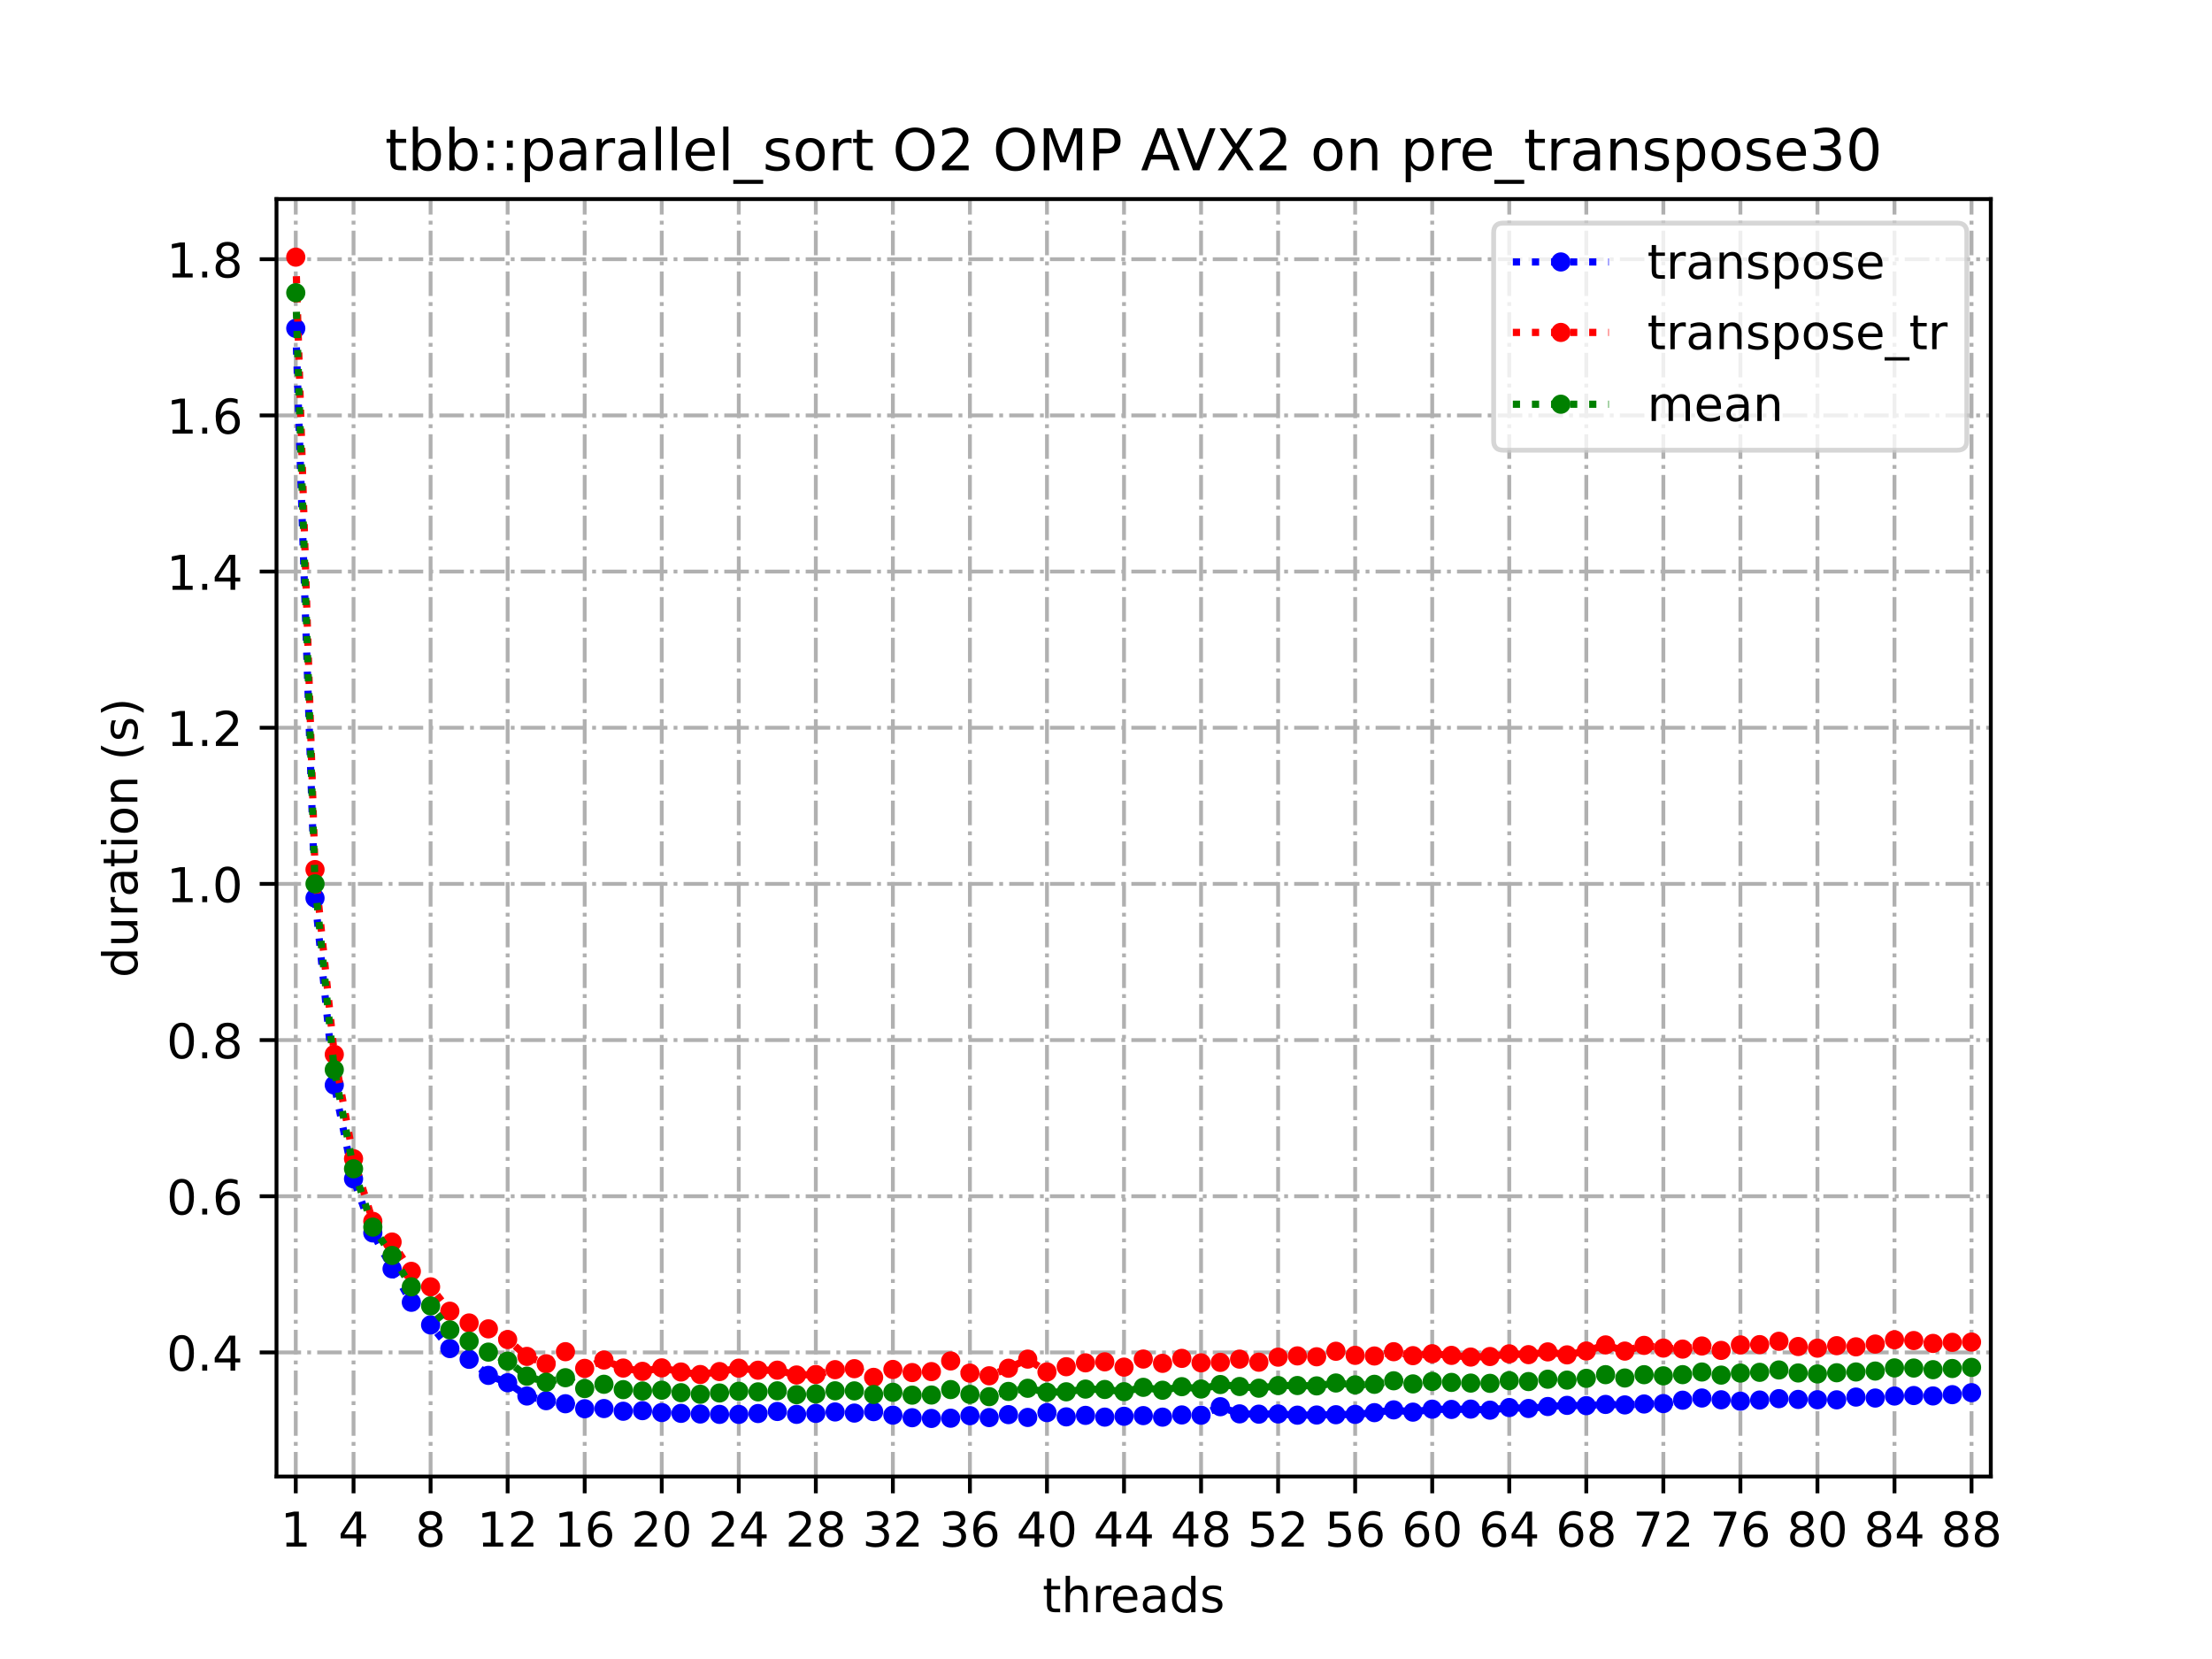<?xml version="1.0" encoding="utf-8" standalone="no"?>
<!DOCTYPE svg PUBLIC "-//W3C//DTD SVG 1.1//EN"
  "http://www.w3.org/Graphics/SVG/1.1/DTD/svg11.dtd">
<!-- Created with matplotlib (https://matplotlib.org/) -->
<svg height="345.6pt" version="1.1" viewBox="0 0 460.8 345.6" width="460.8pt" xmlns="http://www.w3.org/2000/svg" xmlns:xlink="http://www.w3.org/1999/xlink">
 <defs>
  <style type="text/css">
*{stroke-linecap:butt;stroke-linejoin:round;}
  </style>
 </defs>
 <g id="figure_1">
  <g id="patch_1">
   <path d="M 0 345.6 
L 460.8 345.6 
L 460.8 0 
L 0 0 
z
" style="fill:#ffffff;"/>
  </g>
  <g id="axes_1">
   <g id="patch_2">
    <path d="M 57.6 307.584 
L 414.72 307.584 
L 414.72 41.472 
L 57.6 41.472 
z
" style="fill:#ffffff;"/>
   </g>
   <g id="matplotlib.axis_1">
    <g id="xtick_1">
     <g id="line2d_1">
      <path clip-path="url(#p27ba7cbe95)" d="M 61.613 307.584 
L 61.613 41.472 
" style="fill:none;stroke:#b0b0b0;stroke-dasharray:5.12,1.28,0.8,1.28;stroke-dashoffset:0;stroke-width:0.8;"/>
     </g>
     <g id="line2d_2">
      <defs>
       <path d="M 0 0 
L 0 3.5 
" id="mb49bc69e13" style="stroke:#000000;stroke-width:0.8;"/>
      </defs>
      <g>
       <use style="stroke:#000000;stroke-width:0.8;" x="61.613" xlink:href="#mb49bc69e13" y="307.584"/>
      </g>
     </g>
     <g id="text_1">
      <!-- 1 -->
      <defs>
       <path d="M 12.406 8.297 
L 28.516 8.297 
L 28.516 63.922 
L 10.984 60.406 
L 10.984 69.391 
L 28.422 72.906 
L 38.281 72.906 
L 38.281 8.297 
L 54.391 8.297 
L 54.391 0 
L 12.406 0 
z
" id="DejaVuSans-49"/>
      </defs>
      <g transform="translate(58.431 322.182)scale(0.1 -0.1)">
       <use xlink:href="#DejaVuSans-49"/>
      </g>
     </g>
    </g>
    <g id="xtick_2">
     <g id="line2d_3">
      <path clip-path="url(#p27ba7cbe95)" d="M 73.65 307.584 
L 73.65 41.472 
" style="fill:none;stroke:#b0b0b0;stroke-dasharray:5.12,1.28,0.8,1.28;stroke-dashoffset:0;stroke-width:0.8;"/>
     </g>
     <g id="line2d_4">
      <g>
       <use style="stroke:#000000;stroke-width:0.8;" x="73.65" xlink:href="#mb49bc69e13" y="307.584"/>
      </g>
     </g>
     <g id="text_2">
      <!-- 4 -->
      <defs>
       <path d="M 37.797 64.312 
L 12.891 25.391 
L 37.797 25.391 
z
M 35.203 72.906 
L 47.609 72.906 
L 47.609 25.391 
L 58.016 25.391 
L 58.016 17.188 
L 47.609 17.188 
L 47.609 0 
L 37.797 0 
L 37.797 17.188 
L 4.891 17.188 
L 4.891 26.703 
z
" id="DejaVuSans-52"/>
      </defs>
      <g transform="translate(70.469 322.182)scale(0.1 -0.1)">
       <use xlink:href="#DejaVuSans-52"/>
      </g>
     </g>
    </g>
    <g id="xtick_3">
     <g id="line2d_5">
      <path clip-path="url(#p27ba7cbe95)" d="M 89.701 307.584 
L 89.701 41.472 
" style="fill:none;stroke:#b0b0b0;stroke-dasharray:5.12,1.28,0.8,1.28;stroke-dashoffset:0;stroke-width:0.8;"/>
     </g>
     <g id="line2d_6">
      <g>
       <use style="stroke:#000000;stroke-width:0.8;" x="89.701" xlink:href="#mb49bc69e13" y="307.584"/>
      </g>
     </g>
     <g id="text_3">
      <!-- 8 -->
      <defs>
       <path d="M 31.781 34.625 
Q 24.75 34.625 20.719 30.859 
Q 16.703 27.094 16.703 20.516 
Q 16.703 13.922 20.719 10.156 
Q 24.75 6.391 31.781 6.391 
Q 38.812 6.391 42.859 10.172 
Q 46.922 13.969 46.922 20.516 
Q 46.922 27.094 42.891 30.859 
Q 38.875 34.625 31.781 34.625 
z
M 21.922 38.812 
Q 15.578 40.375 12.031 44.719 
Q 8.5 49.078 8.5 55.328 
Q 8.5 64.062 14.719 69.141 
Q 20.953 74.219 31.781 74.219 
Q 42.672 74.219 48.875 69.141 
Q 55.078 64.062 55.078 55.328 
Q 55.078 49.078 51.531 44.719 
Q 48 40.375 41.703 38.812 
Q 48.828 37.156 52.797 32.312 
Q 56.781 27.484 56.781 20.516 
Q 56.781 9.906 50.312 4.234 
Q 43.844 -1.422 31.781 -1.422 
Q 19.734 -1.422 13.25 4.234 
Q 6.781 9.906 6.781 20.516 
Q 6.781 27.484 10.781 32.312 
Q 14.797 37.156 21.922 38.812 
z
M 18.312 54.391 
Q 18.312 48.734 21.844 45.562 
Q 25.391 42.391 31.781 42.391 
Q 38.141 42.391 41.719 45.562 
Q 45.312 48.734 45.312 54.391 
Q 45.312 60.062 41.719 63.234 
Q 38.141 66.406 31.781 66.406 
Q 25.391 66.406 21.844 63.234 
Q 18.312 60.062 18.312 54.391 
z
" id="DejaVuSans-56"/>
      </defs>
      <g transform="translate(86.519 322.182)scale(0.1 -0.1)">
       <use xlink:href="#DejaVuSans-56"/>
      </g>
     </g>
    </g>
    <g id="xtick_4">
     <g id="line2d_7">
      <path clip-path="url(#p27ba7cbe95)" d="M 105.751 307.584 
L 105.751 41.472 
" style="fill:none;stroke:#b0b0b0;stroke-dasharray:5.12,1.28,0.8,1.28;stroke-dashoffset:0;stroke-width:0.8;"/>
     </g>
     <g id="line2d_8">
      <g>
       <use style="stroke:#000000;stroke-width:0.8;" x="105.751" xlink:href="#mb49bc69e13" y="307.584"/>
      </g>
     </g>
     <g id="text_4">
      <!-- 12 -->
      <defs>
       <path d="M 19.188 8.297 
L 53.609 8.297 
L 53.609 0 
L 7.328 0 
L 7.328 8.297 
Q 12.938 14.109 22.625 23.891 
Q 32.328 33.688 34.812 36.531 
Q 39.547 41.844 41.422 45.531 
Q 43.312 49.219 43.312 52.781 
Q 43.312 58.594 39.234 62.25 
Q 35.156 65.922 28.609 65.922 
Q 23.969 65.922 18.812 64.312 
Q 13.672 62.703 7.812 59.422 
L 7.812 69.391 
Q 13.766 71.781 18.938 73 
Q 24.125 74.219 28.422 74.219 
Q 39.75 74.219 46.484 68.547 
Q 53.219 62.891 53.219 53.422 
Q 53.219 48.922 51.531 44.891 
Q 49.859 40.875 45.406 35.406 
Q 44.188 33.984 37.641 27.219 
Q 31.109 20.453 19.188 8.297 
z
" id="DejaVuSans-50"/>
      </defs>
      <g transform="translate(99.389 322.182)scale(0.1 -0.1)">
       <use xlink:href="#DejaVuSans-49"/>
       <use x="63.623" xlink:href="#DejaVuSans-50"/>
      </g>
     </g>
    </g>
    <g id="xtick_5">
     <g id="line2d_9">
      <path clip-path="url(#p27ba7cbe95)" d="M 121.801 307.584 
L 121.801 41.472 
" style="fill:none;stroke:#b0b0b0;stroke-dasharray:5.12,1.28,0.8,1.28;stroke-dashoffset:0;stroke-width:0.8;"/>
     </g>
     <g id="line2d_10">
      <g>
       <use style="stroke:#000000;stroke-width:0.8;" x="121.801" xlink:href="#mb49bc69e13" y="307.584"/>
      </g>
     </g>
     <g id="text_5">
      <!-- 16 -->
      <defs>
       <path d="M 33.016 40.375 
Q 26.375 40.375 22.484 35.828 
Q 18.609 31.297 18.609 23.391 
Q 18.609 15.531 22.484 10.953 
Q 26.375 6.391 33.016 6.391 
Q 39.656 6.391 43.531 10.953 
Q 47.406 15.531 47.406 23.391 
Q 47.406 31.297 43.531 35.828 
Q 39.656 40.375 33.016 40.375 
z
M 52.594 71.297 
L 52.594 62.312 
Q 48.875 64.062 45.094 64.984 
Q 41.312 65.922 37.594 65.922 
Q 27.828 65.922 22.672 59.328 
Q 17.531 52.734 16.797 39.406 
Q 19.672 43.656 24.016 45.922 
Q 28.375 48.188 33.594 48.188 
Q 44.578 48.188 50.953 41.516 
Q 57.328 34.859 57.328 23.391 
Q 57.328 12.156 50.688 5.359 
Q 44.047 -1.422 33.016 -1.422 
Q 20.359 -1.422 13.672 8.266 
Q 6.984 17.969 6.984 36.375 
Q 6.984 53.656 15.188 63.938 
Q 23.391 74.219 37.203 74.219 
Q 40.922 74.219 44.703 73.484 
Q 48.484 72.75 52.594 71.297 
z
" id="DejaVuSans-54"/>
      </defs>
      <g transform="translate(115.439 322.182)scale(0.1 -0.1)">
       <use xlink:href="#DejaVuSans-49"/>
       <use x="63.623" xlink:href="#DejaVuSans-54"/>
      </g>
     </g>
    </g>
    <g id="xtick_6">
     <g id="line2d_11">
      <path clip-path="url(#p27ba7cbe95)" d="M 137.852 307.584 
L 137.852 41.472 
" style="fill:none;stroke:#b0b0b0;stroke-dasharray:5.12,1.28,0.8,1.28;stroke-dashoffset:0;stroke-width:0.8;"/>
     </g>
     <g id="line2d_12">
      <g>
       <use style="stroke:#000000;stroke-width:0.8;" x="137.852" xlink:href="#mb49bc69e13" y="307.584"/>
      </g>
     </g>
     <g id="text_6">
      <!-- 20 -->
      <defs>
       <path d="M 31.781 66.406 
Q 24.172 66.406 20.328 58.906 
Q 16.5 51.422 16.5 36.375 
Q 16.5 21.391 20.328 13.891 
Q 24.172 6.391 31.781 6.391 
Q 39.453 6.391 43.281 13.891 
Q 47.125 21.391 47.125 36.375 
Q 47.125 51.422 43.281 58.906 
Q 39.453 66.406 31.781 66.406 
z
M 31.781 74.219 
Q 44.047 74.219 50.516 64.516 
Q 56.984 54.828 56.984 36.375 
Q 56.984 17.969 50.516 8.266 
Q 44.047 -1.422 31.781 -1.422 
Q 19.531 -1.422 13.062 8.266 
Q 6.594 17.969 6.594 36.375 
Q 6.594 54.828 13.062 64.516 
Q 19.531 74.219 31.781 74.219 
z
" id="DejaVuSans-48"/>
      </defs>
      <g transform="translate(131.489 322.182)scale(0.1 -0.1)">
       <use xlink:href="#DejaVuSans-50"/>
       <use x="63.623" xlink:href="#DejaVuSans-48"/>
      </g>
     </g>
    </g>
    <g id="xtick_7">
     <g id="line2d_13">
      <path clip-path="url(#p27ba7cbe95)" d="M 153.902 307.584 
L 153.902 41.472 
" style="fill:none;stroke:#b0b0b0;stroke-dasharray:5.12,1.28,0.8,1.28;stroke-dashoffset:0;stroke-width:0.8;"/>
     </g>
     <g id="line2d_14">
      <g>
       <use style="stroke:#000000;stroke-width:0.8;" x="153.902" xlink:href="#mb49bc69e13" y="307.584"/>
      </g>
     </g>
     <g id="text_7">
      <!-- 24 -->
      <g transform="translate(147.54 322.182)scale(0.1 -0.1)">
       <use xlink:href="#DejaVuSans-50"/>
       <use x="63.623" xlink:href="#DejaVuSans-52"/>
      </g>
     </g>
    </g>
    <g id="xtick_8">
     <g id="line2d_15">
      <path clip-path="url(#p27ba7cbe95)" d="M 169.952 307.584 
L 169.952 41.472 
" style="fill:none;stroke:#b0b0b0;stroke-dasharray:5.12,1.28,0.8,1.28;stroke-dashoffset:0;stroke-width:0.8;"/>
     </g>
     <g id="line2d_16">
      <g>
       <use style="stroke:#000000;stroke-width:0.8;" x="169.952" xlink:href="#mb49bc69e13" y="307.584"/>
      </g>
     </g>
     <g id="text_8">
      <!-- 28 -->
      <g transform="translate(163.59 322.182)scale(0.1 -0.1)">
       <use xlink:href="#DejaVuSans-50"/>
       <use x="63.623" xlink:href="#DejaVuSans-56"/>
      </g>
     </g>
    </g>
    <g id="xtick_9">
     <g id="line2d_17">
      <path clip-path="url(#p27ba7cbe95)" d="M 186.003 307.584 
L 186.003 41.472 
" style="fill:none;stroke:#b0b0b0;stroke-dasharray:5.12,1.28,0.8,1.28;stroke-dashoffset:0;stroke-width:0.8;"/>
     </g>
     <g id="line2d_18">
      <g>
       <use style="stroke:#000000;stroke-width:0.8;" x="186.003" xlink:href="#mb49bc69e13" y="307.584"/>
      </g>
     </g>
     <g id="text_9">
      <!-- 32 -->
      <defs>
       <path d="M 40.578 39.312 
Q 47.656 37.797 51.625 33 
Q 55.609 28.219 55.609 21.188 
Q 55.609 10.406 48.188 4.484 
Q 40.766 -1.422 27.094 -1.422 
Q 22.516 -1.422 17.656 -0.516 
Q 12.797 0.391 7.625 2.203 
L 7.625 11.719 
Q 11.719 9.328 16.594 8.109 
Q 21.484 6.891 26.812 6.891 
Q 36.078 6.891 40.938 10.547 
Q 45.797 14.203 45.797 21.188 
Q 45.797 27.641 41.281 31.266 
Q 36.766 34.906 28.719 34.906 
L 20.219 34.906 
L 20.219 43.016 
L 29.109 43.016 
Q 36.375 43.016 40.234 45.922 
Q 44.094 48.828 44.094 54.297 
Q 44.094 59.906 40.109 62.906 
Q 36.141 65.922 28.719 65.922 
Q 24.656 65.922 20.016 65.031 
Q 15.375 64.156 9.812 62.312 
L 9.812 71.094 
Q 15.438 72.656 20.344 73.438 
Q 25.25 74.219 29.594 74.219 
Q 40.828 74.219 47.359 69.109 
Q 53.906 64.016 53.906 55.328 
Q 53.906 49.266 50.438 45.094 
Q 46.969 40.922 40.578 39.312 
z
" id="DejaVuSans-51"/>
      </defs>
      <g transform="translate(179.64 322.182)scale(0.1 -0.1)">
       <use xlink:href="#DejaVuSans-51"/>
       <use x="63.623" xlink:href="#DejaVuSans-50"/>
      </g>
     </g>
    </g>
    <g id="xtick_10">
     <g id="line2d_19">
      <path clip-path="url(#p27ba7cbe95)" d="M 202.053 307.584 
L 202.053 41.472 
" style="fill:none;stroke:#b0b0b0;stroke-dasharray:5.12,1.28,0.8,1.28;stroke-dashoffset:0;stroke-width:0.8;"/>
     </g>
     <g id="line2d_20">
      <g>
       <use style="stroke:#000000;stroke-width:0.8;" x="202.053" xlink:href="#mb49bc69e13" y="307.584"/>
      </g>
     </g>
     <g id="text_10">
      <!-- 36 -->
      <g transform="translate(195.691 322.182)scale(0.1 -0.1)">
       <use xlink:href="#DejaVuSans-51"/>
       <use x="63.623" xlink:href="#DejaVuSans-54"/>
      </g>
     </g>
    </g>
    <g id="xtick_11">
     <g id="line2d_21">
      <path clip-path="url(#p27ba7cbe95)" d="M 218.103 307.584 
L 218.103 41.472 
" style="fill:none;stroke:#b0b0b0;stroke-dasharray:5.12,1.28,0.8,1.28;stroke-dashoffset:0;stroke-width:0.8;"/>
     </g>
     <g id="line2d_22">
      <g>
       <use style="stroke:#000000;stroke-width:0.8;" x="218.103" xlink:href="#mb49bc69e13" y="307.584"/>
      </g>
     </g>
     <g id="text_11">
      <!-- 40 -->
      <g transform="translate(211.741 322.182)scale(0.1 -0.1)">
       <use xlink:href="#DejaVuSans-52"/>
       <use x="63.623" xlink:href="#DejaVuSans-48"/>
      </g>
     </g>
    </g>
    <g id="xtick_12">
     <g id="line2d_23">
      <path clip-path="url(#p27ba7cbe95)" d="M 234.154 307.584 
L 234.154 41.472 
" style="fill:none;stroke:#b0b0b0;stroke-dasharray:5.12,1.28,0.8,1.28;stroke-dashoffset:0;stroke-width:0.8;"/>
     </g>
     <g id="line2d_24">
      <g>
       <use style="stroke:#000000;stroke-width:0.8;" x="234.154" xlink:href="#mb49bc69e13" y="307.584"/>
      </g>
     </g>
     <g id="text_12">
      <!-- 44 -->
      <g transform="translate(227.791 322.182)scale(0.1 -0.1)">
       <use xlink:href="#DejaVuSans-52"/>
       <use x="63.623" xlink:href="#DejaVuSans-52"/>
      </g>
     </g>
    </g>
    <g id="xtick_13">
     <g id="line2d_25">
      <path clip-path="url(#p27ba7cbe95)" d="M 250.204 307.584 
L 250.204 41.472 
" style="fill:none;stroke:#b0b0b0;stroke-dasharray:5.12,1.28,0.8,1.28;stroke-dashoffset:0;stroke-width:0.8;"/>
     </g>
     <g id="line2d_26">
      <g>
       <use style="stroke:#000000;stroke-width:0.8;" x="250.204" xlink:href="#mb49bc69e13" y="307.584"/>
      </g>
     </g>
     <g id="text_13">
      <!-- 48 -->
      <g transform="translate(243.842 322.182)scale(0.1 -0.1)">
       <use xlink:href="#DejaVuSans-52"/>
       <use x="63.623" xlink:href="#DejaVuSans-56"/>
      </g>
     </g>
    </g>
    <g id="xtick_14">
     <g id="line2d_27">
      <path clip-path="url(#p27ba7cbe95)" d="M 266.254 307.584 
L 266.254 41.472 
" style="fill:none;stroke:#b0b0b0;stroke-dasharray:5.12,1.28,0.8,1.28;stroke-dashoffset:0;stroke-width:0.8;"/>
     </g>
     <g id="line2d_28">
      <g>
       <use style="stroke:#000000;stroke-width:0.8;" x="266.254" xlink:href="#mb49bc69e13" y="307.584"/>
      </g>
     </g>
     <g id="text_14">
      <!-- 52 -->
      <defs>
       <path d="M 10.797 72.906 
L 49.516 72.906 
L 49.516 64.594 
L 19.828 64.594 
L 19.828 46.734 
Q 21.969 47.469 24.109 47.828 
Q 26.266 48.188 28.422 48.188 
Q 40.625 48.188 47.75 41.5 
Q 54.891 34.812 54.891 23.391 
Q 54.891 11.625 47.562 5.094 
Q 40.234 -1.422 26.906 -1.422 
Q 22.312 -1.422 17.547 -0.641 
Q 12.797 0.141 7.719 1.703 
L 7.719 11.625 
Q 12.109 9.234 16.797 8.062 
Q 21.484 6.891 26.703 6.891 
Q 35.156 6.891 40.078 11.328 
Q 45.016 15.766 45.016 23.391 
Q 45.016 31 40.078 35.438 
Q 35.156 39.891 26.703 39.891 
Q 22.75 39.891 18.812 39.016 
Q 14.891 38.141 10.797 36.281 
z
" id="DejaVuSans-53"/>
      </defs>
      <g transform="translate(259.892 322.182)scale(0.1 -0.1)">
       <use xlink:href="#DejaVuSans-53"/>
       <use x="63.623" xlink:href="#DejaVuSans-50"/>
      </g>
     </g>
    </g>
    <g id="xtick_15">
     <g id="line2d_29">
      <path clip-path="url(#p27ba7cbe95)" d="M 282.305 307.584 
L 282.305 41.472 
" style="fill:none;stroke:#b0b0b0;stroke-dasharray:5.12,1.28,0.8,1.28;stroke-dashoffset:0;stroke-width:0.8;"/>
     </g>
     <g id="line2d_30">
      <g>
       <use style="stroke:#000000;stroke-width:0.8;" x="282.305" xlink:href="#mb49bc69e13" y="307.584"/>
      </g>
     </g>
     <g id="text_15">
      <!-- 56 -->
      <g transform="translate(275.942 322.182)scale(0.1 -0.1)">
       <use xlink:href="#DejaVuSans-53"/>
       <use x="63.623" xlink:href="#DejaVuSans-54"/>
      </g>
     </g>
    </g>
    <g id="xtick_16">
     <g id="line2d_31">
      <path clip-path="url(#p27ba7cbe95)" d="M 298.355 307.584 
L 298.355 41.472 
" style="fill:none;stroke:#b0b0b0;stroke-dasharray:5.12,1.28,0.8,1.28;stroke-dashoffset:0;stroke-width:0.8;"/>
     </g>
     <g id="line2d_32">
      <g>
       <use style="stroke:#000000;stroke-width:0.8;" x="298.355" xlink:href="#mb49bc69e13" y="307.584"/>
      </g>
     </g>
     <g id="text_16">
      <!-- 60 -->
      <g transform="translate(291.993 322.182)scale(0.1 -0.1)">
       <use xlink:href="#DejaVuSans-54"/>
       <use x="63.623" xlink:href="#DejaVuSans-48"/>
      </g>
     </g>
    </g>
    <g id="xtick_17">
     <g id="line2d_33">
      <path clip-path="url(#p27ba7cbe95)" d="M 314.405 307.584 
L 314.405 41.472 
" style="fill:none;stroke:#b0b0b0;stroke-dasharray:5.12,1.28,0.8,1.28;stroke-dashoffset:0;stroke-width:0.8;"/>
     </g>
     <g id="line2d_34">
      <g>
       <use style="stroke:#000000;stroke-width:0.8;" x="314.405" xlink:href="#mb49bc69e13" y="307.584"/>
      </g>
     </g>
     <g id="text_17">
      <!-- 64 -->
      <g transform="translate(308.043 322.182)scale(0.1 -0.1)">
       <use xlink:href="#DejaVuSans-54"/>
       <use x="63.623" xlink:href="#DejaVuSans-52"/>
      </g>
     </g>
    </g>
    <g id="xtick_18">
     <g id="line2d_35">
      <path clip-path="url(#p27ba7cbe95)" d="M 330.456 307.584 
L 330.456 41.472 
" style="fill:none;stroke:#b0b0b0;stroke-dasharray:5.12,1.28,0.8,1.28;stroke-dashoffset:0;stroke-width:0.8;"/>
     </g>
     <g id="line2d_36">
      <g>
       <use style="stroke:#000000;stroke-width:0.8;" x="330.456" xlink:href="#mb49bc69e13" y="307.584"/>
      </g>
     </g>
     <g id="text_18">
      <!-- 68 -->
      <g transform="translate(324.093 322.182)scale(0.1 -0.1)">
       <use xlink:href="#DejaVuSans-54"/>
       <use x="63.623" xlink:href="#DejaVuSans-56"/>
      </g>
     </g>
    </g>
    <g id="xtick_19">
     <g id="line2d_37">
      <path clip-path="url(#p27ba7cbe95)" d="M 346.506 307.584 
L 346.506 41.472 
" style="fill:none;stroke:#b0b0b0;stroke-dasharray:5.12,1.28,0.8,1.28;stroke-dashoffset:0;stroke-width:0.8;"/>
     </g>
     <g id="line2d_38">
      <g>
       <use style="stroke:#000000;stroke-width:0.8;" x="346.506" xlink:href="#mb49bc69e13" y="307.584"/>
      </g>
     </g>
     <g id="text_19">
      <!-- 72 -->
      <defs>
       <path d="M 8.203 72.906 
L 55.078 72.906 
L 55.078 68.703 
L 28.609 0 
L 18.312 0 
L 43.219 64.594 
L 8.203 64.594 
z
" id="DejaVuSans-55"/>
      </defs>
      <g transform="translate(340.144 322.182)scale(0.1 -0.1)">
       <use xlink:href="#DejaVuSans-55"/>
       <use x="63.623" xlink:href="#DejaVuSans-50"/>
      </g>
     </g>
    </g>
    <g id="xtick_20">
     <g id="line2d_39">
      <path clip-path="url(#p27ba7cbe95)" d="M 362.556 307.584 
L 362.556 41.472 
" style="fill:none;stroke:#b0b0b0;stroke-dasharray:5.12,1.28,0.8,1.28;stroke-dashoffset:0;stroke-width:0.8;"/>
     </g>
     <g id="line2d_40">
      <g>
       <use style="stroke:#000000;stroke-width:0.8;" x="362.556" xlink:href="#mb49bc69e13" y="307.584"/>
      </g>
     </g>
     <g id="text_20">
      <!-- 76 -->
      <g transform="translate(356.194 322.182)scale(0.1 -0.1)">
       <use xlink:href="#DejaVuSans-55"/>
       <use x="63.623" xlink:href="#DejaVuSans-54"/>
      </g>
     </g>
    </g>
    <g id="xtick_21">
     <g id="line2d_41">
      <path clip-path="url(#p27ba7cbe95)" d="M 378.607 307.584 
L 378.607 41.472 
" style="fill:none;stroke:#b0b0b0;stroke-dasharray:5.12,1.28,0.8,1.28;stroke-dashoffset:0;stroke-width:0.8;"/>
     </g>
     <g id="line2d_42">
      <g>
       <use style="stroke:#000000;stroke-width:0.8;" x="378.607" xlink:href="#mb49bc69e13" y="307.584"/>
      </g>
     </g>
     <g id="text_21">
      <!-- 80 -->
      <g transform="translate(372.244 322.182)scale(0.1 -0.1)">
       <use xlink:href="#DejaVuSans-56"/>
       <use x="63.623" xlink:href="#DejaVuSans-48"/>
      </g>
     </g>
    </g>
    <g id="xtick_22">
     <g id="line2d_43">
      <path clip-path="url(#p27ba7cbe95)" d="M 394.657 307.584 
L 394.657 41.472 
" style="fill:none;stroke:#b0b0b0;stroke-dasharray:5.12,1.28,0.8,1.28;stroke-dashoffset:0;stroke-width:0.8;"/>
     </g>
     <g id="line2d_44">
      <g>
       <use style="stroke:#000000;stroke-width:0.8;" x="394.657" xlink:href="#mb49bc69e13" y="307.584"/>
      </g>
     </g>
     <g id="text_22">
      <!-- 84 -->
      <g transform="translate(388.295 322.182)scale(0.1 -0.1)">
       <use xlink:href="#DejaVuSans-56"/>
       <use x="63.623" xlink:href="#DejaVuSans-52"/>
      </g>
     </g>
    </g>
    <g id="xtick_23">
     <g id="line2d_45">
      <path clip-path="url(#p27ba7cbe95)" d="M 410.707 307.584 
L 410.707 41.472 
" style="fill:none;stroke:#b0b0b0;stroke-dasharray:5.12,1.28,0.8,1.28;stroke-dashoffset:0;stroke-width:0.8;"/>
     </g>
     <g id="line2d_46">
      <g>
       <use style="stroke:#000000;stroke-width:0.8;" x="410.707" xlink:href="#mb49bc69e13" y="307.584"/>
      </g>
     </g>
     <g id="text_23">
      <!-- 88 -->
      <g transform="translate(404.345 322.182)scale(0.1 -0.1)">
       <use xlink:href="#DejaVuSans-56"/>
       <use x="63.623" xlink:href="#DejaVuSans-56"/>
      </g>
     </g>
    </g>
    <g id="text_24">
     <!-- threads -->
     <defs>
      <path d="M 18.312 70.219 
L 18.312 54.688 
L 36.812 54.688 
L 36.812 47.703 
L 18.312 47.703 
L 18.312 18.016 
Q 18.312 11.328 20.141 9.422 
Q 21.969 7.516 27.594 7.516 
L 36.812 7.516 
L 36.812 0 
L 27.594 0 
Q 17.188 0 13.234 3.875 
Q 9.281 7.766 9.281 18.016 
L 9.281 47.703 
L 2.688 47.703 
L 2.688 54.688 
L 9.281 54.688 
L 9.281 70.219 
z
" id="DejaVuSans-116"/>
      <path d="M 54.891 33.016 
L 54.891 0 
L 45.906 0 
L 45.906 32.719 
Q 45.906 40.484 42.875 44.328 
Q 39.844 48.188 33.797 48.188 
Q 26.516 48.188 22.312 43.547 
Q 18.109 38.922 18.109 30.906 
L 18.109 0 
L 9.078 0 
L 9.078 75.984 
L 18.109 75.984 
L 18.109 46.188 
Q 21.344 51.125 25.703 53.562 
Q 30.078 56 35.797 56 
Q 45.219 56 50.047 50.172 
Q 54.891 44.344 54.891 33.016 
z
" id="DejaVuSans-104"/>
      <path d="M 41.109 46.297 
Q 39.594 47.172 37.812 47.578 
Q 36.031 48 33.891 48 
Q 26.266 48 22.188 43.047 
Q 18.109 38.094 18.109 28.812 
L 18.109 0 
L 9.078 0 
L 9.078 54.688 
L 18.109 54.688 
L 18.109 46.188 
Q 20.953 51.172 25.484 53.578 
Q 30.031 56 36.531 56 
Q 37.453 56 38.578 55.875 
Q 39.703 55.766 41.062 55.516 
z
" id="DejaVuSans-114"/>
      <path d="M 56.203 29.594 
L 56.203 25.203 
L 14.891 25.203 
Q 15.484 15.922 20.484 11.062 
Q 25.484 6.203 34.422 6.203 
Q 39.594 6.203 44.453 7.469 
Q 49.312 8.734 54.109 11.281 
L 54.109 2.781 
Q 49.266 0.734 44.188 -0.344 
Q 39.109 -1.422 33.891 -1.422 
Q 20.797 -1.422 13.156 6.188 
Q 5.516 13.812 5.516 26.812 
Q 5.516 40.234 12.766 48.109 
Q 20.016 56 32.328 56 
Q 43.359 56 49.781 48.891 
Q 56.203 41.797 56.203 29.594 
z
M 47.219 32.234 
Q 47.125 39.594 43.094 43.984 
Q 39.062 48.391 32.422 48.391 
Q 24.906 48.391 20.391 44.141 
Q 15.875 39.891 15.188 32.172 
z
" id="DejaVuSans-101"/>
      <path d="M 34.281 27.484 
Q 23.391 27.484 19.188 25 
Q 14.984 22.516 14.984 16.5 
Q 14.984 11.719 18.141 8.906 
Q 21.297 6.109 26.703 6.109 
Q 34.188 6.109 38.703 11.406 
Q 43.219 16.703 43.219 25.484 
L 43.219 27.484 
z
M 52.203 31.203 
L 52.203 0 
L 43.219 0 
L 43.219 8.297 
Q 40.141 3.328 35.547 0.953 
Q 30.953 -1.422 24.312 -1.422 
Q 15.922 -1.422 10.953 3.297 
Q 6 8.016 6 15.922 
Q 6 25.141 12.172 29.828 
Q 18.359 34.516 30.609 34.516 
L 43.219 34.516 
L 43.219 35.406 
Q 43.219 41.609 39.141 45 
Q 35.062 48.391 27.688 48.391 
Q 23 48.391 18.547 47.266 
Q 14.109 46.141 10.016 43.891 
L 10.016 52.203 
Q 14.938 54.109 19.578 55.047 
Q 24.219 56 28.609 56 
Q 40.484 56 46.344 49.844 
Q 52.203 43.703 52.203 31.203 
z
" id="DejaVuSans-97"/>
      <path d="M 45.406 46.391 
L 45.406 75.984 
L 54.391 75.984 
L 54.391 0 
L 45.406 0 
L 45.406 8.203 
Q 42.578 3.328 38.25 0.953 
Q 33.938 -1.422 27.875 -1.422 
Q 17.969 -1.422 11.734 6.484 
Q 5.516 14.406 5.516 27.297 
Q 5.516 40.188 11.734 48.094 
Q 17.969 56 27.875 56 
Q 33.938 56 38.25 53.625 
Q 42.578 51.266 45.406 46.391 
z
M 14.797 27.297 
Q 14.797 17.391 18.875 11.75 
Q 22.953 6.109 30.078 6.109 
Q 37.203 6.109 41.297 11.75 
Q 45.406 17.391 45.406 27.297 
Q 45.406 37.203 41.297 42.844 
Q 37.203 48.484 30.078 48.484 
Q 22.953 48.484 18.875 42.844 
Q 14.797 37.203 14.797 27.297 
z
" id="DejaVuSans-100"/>
      <path d="M 44.281 53.078 
L 44.281 44.578 
Q 40.484 46.531 36.375 47.5 
Q 32.281 48.484 27.875 48.484 
Q 21.188 48.484 17.844 46.438 
Q 14.5 44.391 14.5 40.281 
Q 14.5 37.156 16.891 35.375 
Q 19.281 33.594 26.516 31.984 
L 29.594 31.297 
Q 39.156 29.25 43.188 25.516 
Q 47.219 21.781 47.219 15.094 
Q 47.219 7.469 41.188 3.016 
Q 35.156 -1.422 24.609 -1.422 
Q 20.219 -1.422 15.453 -0.562 
Q 10.688 0.297 5.422 2 
L 5.422 11.281 
Q 10.406 8.688 15.234 7.391 
Q 20.062 6.109 24.812 6.109 
Q 31.156 6.109 34.562 8.281 
Q 37.984 10.453 37.984 14.406 
Q 37.984 18.062 35.516 20.016 
Q 33.062 21.969 24.703 23.781 
L 21.578 24.516 
Q 13.234 26.266 9.516 29.906 
Q 5.812 33.547 5.812 39.891 
Q 5.812 47.609 11.281 51.797 
Q 16.75 56 26.812 56 
Q 31.781 56 36.172 55.266 
Q 40.578 54.547 44.281 53.078 
z
" id="DejaVuSans-115"/>
     </defs>
     <g transform="translate(217.169 335.861)scale(0.1 -0.1)">
      <use xlink:href="#DejaVuSans-116"/>
      <use x="39.209" xlink:href="#DejaVuSans-104"/>
      <use x="102.588" xlink:href="#DejaVuSans-114"/>
      <use x="141.451" xlink:href="#DejaVuSans-101"/>
      <use x="202.975" xlink:href="#DejaVuSans-97"/>
      <use x="264.254" xlink:href="#DejaVuSans-100"/>
      <use x="327.73" xlink:href="#DejaVuSans-115"/>
     </g>
    </g>
   </g>
   <g id="matplotlib.axis_2">
    <g id="ytick_1">
     <g id="line2d_47">
      <path clip-path="url(#p27ba7cbe95)" d="M 57.6 281.734 
L 414.72 281.734 
" style="fill:none;stroke:#b0b0b0;stroke-dasharray:5.12,1.28,0.8,1.28;stroke-dashoffset:0;stroke-width:0.8;"/>
     </g>
     <g id="line2d_48">
      <defs>
       <path d="M 0 0 
L -3.5 0 
" id="mb85b651419" style="stroke:#000000;stroke-width:0.8;"/>
      </defs>
      <g>
       <use style="stroke:#000000;stroke-width:0.8;" x="57.6" xlink:href="#mb85b651419" y="281.734"/>
      </g>
     </g>
     <g id="text_25">
      <!-- 0.4 -->
      <defs>
       <path d="M 10.688 12.406 
L 21 12.406 
L 21 0 
L 10.688 0 
z
" id="DejaVuSans-46"/>
      </defs>
      <g transform="translate(34.697 285.533)scale(0.1 -0.1)">
       <use xlink:href="#DejaVuSans-48"/>
       <use x="63.623" xlink:href="#DejaVuSans-46"/>
       <use x="95.41" xlink:href="#DejaVuSans-52"/>
      </g>
     </g>
    </g>
    <g id="ytick_2">
     <g id="line2d_49">
      <path clip-path="url(#p27ba7cbe95)" d="M 57.6 249.201 
L 414.72 249.201 
" style="fill:none;stroke:#b0b0b0;stroke-dasharray:5.12,1.28,0.8,1.28;stroke-dashoffset:0;stroke-width:0.8;"/>
     </g>
     <g id="line2d_50">
      <g>
       <use style="stroke:#000000;stroke-width:0.8;" x="57.6" xlink:href="#mb85b651419" y="249.201"/>
      </g>
     </g>
     <g id="text_26">
      <!-- 0.6 -->
      <g transform="translate(34.697 253)scale(0.1 -0.1)">
       <use xlink:href="#DejaVuSans-48"/>
       <use x="63.623" xlink:href="#DejaVuSans-46"/>
       <use x="95.41" xlink:href="#DejaVuSans-54"/>
      </g>
     </g>
    </g>
    <g id="ytick_3">
     <g id="line2d_51">
      <path clip-path="url(#p27ba7cbe95)" d="M 57.6 216.668 
L 414.72 216.668 
" style="fill:none;stroke:#b0b0b0;stroke-dasharray:5.12,1.28,0.8,1.28;stroke-dashoffset:0;stroke-width:0.8;"/>
     </g>
     <g id="line2d_52">
      <g>
       <use style="stroke:#000000;stroke-width:0.8;" x="57.6" xlink:href="#mb85b651419" y="216.668"/>
      </g>
     </g>
     <g id="text_27">
      <!-- 0.8 -->
      <g transform="translate(34.697 220.467)scale(0.1 -0.1)">
       <use xlink:href="#DejaVuSans-48"/>
       <use x="63.623" xlink:href="#DejaVuSans-46"/>
       <use x="95.41" xlink:href="#DejaVuSans-56"/>
      </g>
     </g>
    </g>
    <g id="ytick_4">
     <g id="line2d_53">
      <path clip-path="url(#p27ba7cbe95)" d="M 57.6 184.134 
L 414.72 184.134 
" style="fill:none;stroke:#b0b0b0;stroke-dasharray:5.12,1.28,0.8,1.28;stroke-dashoffset:0;stroke-width:0.8;"/>
     </g>
     <g id="line2d_54">
      <g>
       <use style="stroke:#000000;stroke-width:0.8;" x="57.6" xlink:href="#mb85b651419" y="184.134"/>
      </g>
     </g>
     <g id="text_28">
      <!-- 1.0 -->
      <g transform="translate(34.697 187.934)scale(0.1 -0.1)">
       <use xlink:href="#DejaVuSans-49"/>
       <use x="63.623" xlink:href="#DejaVuSans-46"/>
       <use x="95.41" xlink:href="#DejaVuSans-48"/>
      </g>
     </g>
    </g>
    <g id="ytick_5">
     <g id="line2d_55">
      <path clip-path="url(#p27ba7cbe95)" d="M 57.6 151.601 
L 414.72 151.601 
" style="fill:none;stroke:#b0b0b0;stroke-dasharray:5.12,1.28,0.8,1.28;stroke-dashoffset:0;stroke-width:0.8;"/>
     </g>
     <g id="line2d_56">
      <g>
       <use style="stroke:#000000;stroke-width:0.8;" x="57.6" xlink:href="#mb85b651419" y="151.601"/>
      </g>
     </g>
     <g id="text_29">
      <!-- 1.2 -->
      <g transform="translate(34.697 155.4)scale(0.1 -0.1)">
       <use xlink:href="#DejaVuSans-49"/>
       <use x="63.623" xlink:href="#DejaVuSans-46"/>
       <use x="95.41" xlink:href="#DejaVuSans-50"/>
      </g>
     </g>
    </g>
    <g id="ytick_6">
     <g id="line2d_57">
      <path clip-path="url(#p27ba7cbe95)" d="M 57.6 119.068 
L 414.72 119.068 
" style="fill:none;stroke:#b0b0b0;stroke-dasharray:5.12,1.28,0.8,1.28;stroke-dashoffset:0;stroke-width:0.8;"/>
     </g>
     <g id="line2d_58">
      <g>
       <use style="stroke:#000000;stroke-width:0.8;" x="57.6" xlink:href="#mb85b651419" y="119.068"/>
      </g>
     </g>
     <g id="text_30">
      <!-- 1.4 -->
      <g transform="translate(34.697 122.867)scale(0.1 -0.1)">
       <use xlink:href="#DejaVuSans-49"/>
       <use x="63.623" xlink:href="#DejaVuSans-46"/>
       <use x="95.41" xlink:href="#DejaVuSans-52"/>
      </g>
     </g>
    </g>
    <g id="ytick_7">
     <g id="line2d_59">
      <path clip-path="url(#p27ba7cbe95)" d="M 57.6 86.535 
L 414.72 86.535 
" style="fill:none;stroke:#b0b0b0;stroke-dasharray:5.12,1.28,0.8,1.28;stroke-dashoffset:0;stroke-width:0.8;"/>
     </g>
     <g id="line2d_60">
      <g>
       <use style="stroke:#000000;stroke-width:0.8;" x="57.6" xlink:href="#mb85b651419" y="86.535"/>
      </g>
     </g>
     <g id="text_31">
      <!-- 1.6 -->
      <g transform="translate(34.697 90.334)scale(0.1 -0.1)">
       <use xlink:href="#DejaVuSans-49"/>
       <use x="63.623" xlink:href="#DejaVuSans-46"/>
       <use x="95.41" xlink:href="#DejaVuSans-54"/>
      </g>
     </g>
    </g>
    <g id="ytick_8">
     <g id="line2d_61">
      <path clip-path="url(#p27ba7cbe95)" d="M 57.6 54.002 
L 414.72 54.002 
" style="fill:none;stroke:#b0b0b0;stroke-dasharray:5.12,1.28,0.8,1.28;stroke-dashoffset:0;stroke-width:0.8;"/>
     </g>
     <g id="line2d_62">
      <g>
       <use style="stroke:#000000;stroke-width:0.8;" x="57.6" xlink:href="#mb85b651419" y="54.002"/>
      </g>
     </g>
     <g id="text_32">
      <!-- 1.8 -->
      <g transform="translate(34.697 57.801)scale(0.1 -0.1)">
       <use xlink:href="#DejaVuSans-49"/>
       <use x="63.623" xlink:href="#DejaVuSans-46"/>
       <use x="95.41" xlink:href="#DejaVuSans-56"/>
      </g>
     </g>
    </g>
    <g id="text_33">
     <!-- duration (s) -->
     <defs>
      <path d="M 8.5 21.578 
L 8.5 54.688 
L 17.484 54.688 
L 17.484 21.922 
Q 17.484 14.156 20.5 10.266 
Q 23.531 6.391 29.594 6.391 
Q 36.859 6.391 41.078 11.031 
Q 45.312 15.672 45.312 23.688 
L 45.312 54.688 
L 54.297 54.688 
L 54.297 0 
L 45.312 0 
L 45.312 8.406 
Q 42.047 3.422 37.719 1 
Q 33.406 -1.422 27.688 -1.422 
Q 18.266 -1.422 13.375 4.438 
Q 8.5 10.297 8.5 21.578 
z
M 31.109 56 
z
" id="DejaVuSans-117"/>
      <path d="M 9.422 54.688 
L 18.406 54.688 
L 18.406 0 
L 9.422 0 
z
M 9.422 75.984 
L 18.406 75.984 
L 18.406 64.594 
L 9.422 64.594 
z
" id="DejaVuSans-105"/>
      <path d="M 30.609 48.391 
Q 23.391 48.391 19.188 42.75 
Q 14.984 37.109 14.984 27.297 
Q 14.984 17.484 19.156 11.844 
Q 23.344 6.203 30.609 6.203 
Q 37.797 6.203 41.984 11.859 
Q 46.188 17.531 46.188 27.297 
Q 46.188 37.016 41.984 42.703 
Q 37.797 48.391 30.609 48.391 
z
M 30.609 56 
Q 42.328 56 49.016 48.375 
Q 55.719 40.766 55.719 27.297 
Q 55.719 13.875 49.016 6.219 
Q 42.328 -1.422 30.609 -1.422 
Q 18.844 -1.422 12.172 6.219 
Q 5.516 13.875 5.516 27.297 
Q 5.516 40.766 12.172 48.375 
Q 18.844 56 30.609 56 
z
" id="DejaVuSans-111"/>
      <path d="M 54.891 33.016 
L 54.891 0 
L 45.906 0 
L 45.906 32.719 
Q 45.906 40.484 42.875 44.328 
Q 39.844 48.188 33.797 48.188 
Q 26.516 48.188 22.312 43.547 
Q 18.109 38.922 18.109 30.906 
L 18.109 0 
L 9.078 0 
L 9.078 54.688 
L 18.109 54.688 
L 18.109 46.188 
Q 21.344 51.125 25.703 53.562 
Q 30.078 56 35.797 56 
Q 45.219 56 50.047 50.172 
Q 54.891 44.344 54.891 33.016 
z
" id="DejaVuSans-110"/>
      <path id="DejaVuSans-32"/>
      <path d="M 31 75.875 
Q 24.469 64.656 21.281 53.656 
Q 18.109 42.672 18.109 31.391 
Q 18.109 20.125 21.312 9.062 
Q 24.516 -2 31 -13.188 
L 23.188 -13.188 
Q 15.875 -1.703 12.234 9.375 
Q 8.594 20.453 8.594 31.391 
Q 8.594 42.281 12.203 53.312 
Q 15.828 64.359 23.188 75.875 
z
" id="DejaVuSans-40"/>
      <path d="M 8.016 75.875 
L 15.828 75.875 
Q 23.141 64.359 26.781 53.312 
Q 30.422 42.281 30.422 31.391 
Q 30.422 20.453 26.781 9.375 
Q 23.141 -1.703 15.828 -13.188 
L 8.016 -13.188 
Q 14.5 -2 17.703 9.062 
Q 20.906 20.125 20.906 31.391 
Q 20.906 42.672 17.703 53.656 
Q 14.5 64.656 8.016 75.875 
z
" id="DejaVuSans-41"/>
     </defs>
     <g transform="translate(28.617 203.663)rotate(-90)scale(0.1 -0.1)">
      <use xlink:href="#DejaVuSans-100"/>
      <use x="63.477" xlink:href="#DejaVuSans-117"/>
      <use x="126.855" xlink:href="#DejaVuSans-114"/>
      <use x="167.969" xlink:href="#DejaVuSans-97"/>
      <use x="229.248" xlink:href="#DejaVuSans-116"/>
      <use x="268.457" xlink:href="#DejaVuSans-105"/>
      <use x="296.24" xlink:href="#DejaVuSans-111"/>
      <use x="357.422" xlink:href="#DejaVuSans-110"/>
      <use x="420.801" xlink:href="#DejaVuSans-32"/>
      <use x="452.588" xlink:href="#DejaVuSans-40"/>
      <use x="491.602" xlink:href="#DejaVuSans-115"/>
      <use x="543.701" xlink:href="#DejaVuSans-41"/>
     </g>
    </g>
   </g>
   <g id="line2d_63">
    <path clip-path="url(#p27ba7cbe95)" d="M 61.613 68.401 
L 65.625 187.088 
L 69.638 226.039 
L 73.65 245.582 
L 77.663 256.841 
L 81.676 264.33 
L 85.688 271.291 
L 89.701 276.007 
L 93.713 280.933 
L 97.726 283.173 
L 101.738 286.518 
L 105.751 288.047 
L 109.764 290.812 
L 113.776 291.787 
L 117.789 292.427 
L 121.801 293.467 
L 125.814 293.428 
L 129.827 293.988 
L 133.839 293.865 
L 137.852 294.259 
L 141.864 294.428 
L 145.877 294.565 
L 149.889 294.641 
L 153.902 294.645 
L 157.915 294.463 
L 161.927 294.035 
L 165.94 294.636 
L 169.952 294.439 
L 173.965 294.136 
L 177.978 294.37 
L 181.99 294.07 
L 186.003 294.8 
L 190.015 295.337 
L 194.028 295.488 
L 198.04 295.438 
L 202.053 294.91 
L 206.066 295.307 
L 210.078 294.693 
L 214.091 295.279 
L 218.103 294.275 
L 222.116 295.16 
L 226.129 294.849 
L 230.141 295.211 
L 234.154 295.035 
L 238.166 294.899 
L 242.179 295.217 
L 246.191 294.758 
L 250.204 294.816 
L 254.217 293.044 
L 258.229 294.535 
L 262.242 294.597 
L 266.254 294.553 
L 270.267 294.806 
L 274.28 294.772 
L 278.292 294.712 
L 282.305 294.642 
L 286.317 294.28 
L 290.33 293.702 
L 294.342 294.176 
L 298.355 293.558 
L 302.368 293.61 
L 306.38 293.542 
L 310.393 293.763 
L 314.405 293.217 
L 318.418 293.412 
L 322.431 293.004 
L 326.443 292.762 
L 330.456 292.824 
L 334.468 292.568 
L 338.481 292.669 
L 342.493 292.478 
L 346.506 292.394 
L 350.519 291.687 
L 354.531 291.233 
L 358.544 291.603 
L 362.556 291.896 
L 366.569 291.654 
L 370.582 291.366 
L 374.594 291.523 
L 378.607 291.59 
L 382.619 291.61 
L 386.632 291.037 
L 390.644 291.238 
L 394.657 290.821 
L 398.67 290.717 
L 402.682 290.8 
L 406.695 290.534 
L 410.707 290.119 
" style="fill:none;stroke:#0000ff;stroke-dasharray:1.5,2.475;stroke-dashoffset:0;stroke-width:1.5;"/>
    <defs>
     <path d="M 0 1.5 
C 0.398 1.5 0.779 1.342 1.061 1.061 
C 1.342 0.779 1.5 0.398 1.5 0 
C 1.5 -0.398 1.342 -0.779 1.061 -1.061 
C 0.779 -1.342 0.398 -1.5 0 -1.5 
C -0.398 -1.5 -0.779 -1.342 -1.061 -1.061 
C -1.342 -0.779 -1.5 -0.398 -1.5 0 
C -1.5 0.398 -1.342 0.779 -1.061 1.061 
C -0.779 1.342 -0.398 1.5 0 1.5 
z
" id="m0864b67111" style="stroke:#0000ff;"/>
    </defs>
    <g clip-path="url(#p27ba7cbe95)">
     <use style="fill:#0000ff;stroke:#0000ff;" x="61.613" xlink:href="#m0864b67111" y="68.401"/>
     <use style="fill:#0000ff;stroke:#0000ff;" x="65.625" xlink:href="#m0864b67111" y="187.088"/>
     <use style="fill:#0000ff;stroke:#0000ff;" x="69.638" xlink:href="#m0864b67111" y="226.039"/>
     <use style="fill:#0000ff;stroke:#0000ff;" x="73.65" xlink:href="#m0864b67111" y="245.582"/>
     <use style="fill:#0000ff;stroke:#0000ff;" x="77.663" xlink:href="#m0864b67111" y="256.841"/>
     <use style="fill:#0000ff;stroke:#0000ff;" x="81.676" xlink:href="#m0864b67111" y="264.33"/>
     <use style="fill:#0000ff;stroke:#0000ff;" x="85.688" xlink:href="#m0864b67111" y="271.291"/>
     <use style="fill:#0000ff;stroke:#0000ff;" x="89.701" xlink:href="#m0864b67111" y="276.007"/>
     <use style="fill:#0000ff;stroke:#0000ff;" x="93.713" xlink:href="#m0864b67111" y="280.933"/>
     <use style="fill:#0000ff;stroke:#0000ff;" x="97.726" xlink:href="#m0864b67111" y="283.173"/>
     <use style="fill:#0000ff;stroke:#0000ff;" x="101.738" xlink:href="#m0864b67111" y="286.518"/>
     <use style="fill:#0000ff;stroke:#0000ff;" x="105.751" xlink:href="#m0864b67111" y="288.047"/>
     <use style="fill:#0000ff;stroke:#0000ff;" x="109.764" xlink:href="#m0864b67111" y="290.812"/>
     <use style="fill:#0000ff;stroke:#0000ff;" x="113.776" xlink:href="#m0864b67111" y="291.787"/>
     <use style="fill:#0000ff;stroke:#0000ff;" x="117.789" xlink:href="#m0864b67111" y="292.427"/>
     <use style="fill:#0000ff;stroke:#0000ff;" x="121.801" xlink:href="#m0864b67111" y="293.467"/>
     <use style="fill:#0000ff;stroke:#0000ff;" x="125.814" xlink:href="#m0864b67111" y="293.428"/>
     <use style="fill:#0000ff;stroke:#0000ff;" x="129.827" xlink:href="#m0864b67111" y="293.988"/>
     <use style="fill:#0000ff;stroke:#0000ff;" x="133.839" xlink:href="#m0864b67111" y="293.865"/>
     <use style="fill:#0000ff;stroke:#0000ff;" x="137.852" xlink:href="#m0864b67111" y="294.259"/>
     <use style="fill:#0000ff;stroke:#0000ff;" x="141.864" xlink:href="#m0864b67111" y="294.428"/>
     <use style="fill:#0000ff;stroke:#0000ff;" x="145.877" xlink:href="#m0864b67111" y="294.565"/>
     <use style="fill:#0000ff;stroke:#0000ff;" x="149.889" xlink:href="#m0864b67111" y="294.641"/>
     <use style="fill:#0000ff;stroke:#0000ff;" x="153.902" xlink:href="#m0864b67111" y="294.645"/>
     <use style="fill:#0000ff;stroke:#0000ff;" x="157.915" xlink:href="#m0864b67111" y="294.463"/>
     <use style="fill:#0000ff;stroke:#0000ff;" x="161.927" xlink:href="#m0864b67111" y="294.035"/>
     <use style="fill:#0000ff;stroke:#0000ff;" x="165.94" xlink:href="#m0864b67111" y="294.636"/>
     <use style="fill:#0000ff;stroke:#0000ff;" x="169.952" xlink:href="#m0864b67111" y="294.439"/>
     <use style="fill:#0000ff;stroke:#0000ff;" x="173.965" xlink:href="#m0864b67111" y="294.136"/>
     <use style="fill:#0000ff;stroke:#0000ff;" x="177.978" xlink:href="#m0864b67111" y="294.37"/>
     <use style="fill:#0000ff;stroke:#0000ff;" x="181.99" xlink:href="#m0864b67111" y="294.07"/>
     <use style="fill:#0000ff;stroke:#0000ff;" x="186.003" xlink:href="#m0864b67111" y="294.8"/>
     <use style="fill:#0000ff;stroke:#0000ff;" x="190.015" xlink:href="#m0864b67111" y="295.337"/>
     <use style="fill:#0000ff;stroke:#0000ff;" x="194.028" xlink:href="#m0864b67111" y="295.488"/>
     <use style="fill:#0000ff;stroke:#0000ff;" x="198.04" xlink:href="#m0864b67111" y="295.438"/>
     <use style="fill:#0000ff;stroke:#0000ff;" x="202.053" xlink:href="#m0864b67111" y="294.91"/>
     <use style="fill:#0000ff;stroke:#0000ff;" x="206.066" xlink:href="#m0864b67111" y="295.307"/>
     <use style="fill:#0000ff;stroke:#0000ff;" x="210.078" xlink:href="#m0864b67111" y="294.693"/>
     <use style="fill:#0000ff;stroke:#0000ff;" x="214.091" xlink:href="#m0864b67111" y="295.279"/>
     <use style="fill:#0000ff;stroke:#0000ff;" x="218.103" xlink:href="#m0864b67111" y="294.275"/>
     <use style="fill:#0000ff;stroke:#0000ff;" x="222.116" xlink:href="#m0864b67111" y="295.16"/>
     <use style="fill:#0000ff;stroke:#0000ff;" x="226.129" xlink:href="#m0864b67111" y="294.849"/>
     <use style="fill:#0000ff;stroke:#0000ff;" x="230.141" xlink:href="#m0864b67111" y="295.211"/>
     <use style="fill:#0000ff;stroke:#0000ff;" x="234.154" xlink:href="#m0864b67111" y="295.035"/>
     <use style="fill:#0000ff;stroke:#0000ff;" x="238.166" xlink:href="#m0864b67111" y="294.899"/>
     <use style="fill:#0000ff;stroke:#0000ff;" x="242.179" xlink:href="#m0864b67111" y="295.217"/>
     <use style="fill:#0000ff;stroke:#0000ff;" x="246.191" xlink:href="#m0864b67111" y="294.758"/>
     <use style="fill:#0000ff;stroke:#0000ff;" x="250.204" xlink:href="#m0864b67111" y="294.816"/>
     <use style="fill:#0000ff;stroke:#0000ff;" x="254.217" xlink:href="#m0864b67111" y="293.044"/>
     <use style="fill:#0000ff;stroke:#0000ff;" x="258.229" xlink:href="#m0864b67111" y="294.535"/>
     <use style="fill:#0000ff;stroke:#0000ff;" x="262.242" xlink:href="#m0864b67111" y="294.597"/>
     <use style="fill:#0000ff;stroke:#0000ff;" x="266.254" xlink:href="#m0864b67111" y="294.553"/>
     <use style="fill:#0000ff;stroke:#0000ff;" x="270.267" xlink:href="#m0864b67111" y="294.806"/>
     <use style="fill:#0000ff;stroke:#0000ff;" x="274.28" xlink:href="#m0864b67111" y="294.772"/>
     <use style="fill:#0000ff;stroke:#0000ff;" x="278.292" xlink:href="#m0864b67111" y="294.712"/>
     <use style="fill:#0000ff;stroke:#0000ff;" x="282.305" xlink:href="#m0864b67111" y="294.642"/>
     <use style="fill:#0000ff;stroke:#0000ff;" x="286.317" xlink:href="#m0864b67111" y="294.28"/>
     <use style="fill:#0000ff;stroke:#0000ff;" x="290.33" xlink:href="#m0864b67111" y="293.702"/>
     <use style="fill:#0000ff;stroke:#0000ff;" x="294.342" xlink:href="#m0864b67111" y="294.176"/>
     <use style="fill:#0000ff;stroke:#0000ff;" x="298.355" xlink:href="#m0864b67111" y="293.558"/>
     <use style="fill:#0000ff;stroke:#0000ff;" x="302.368" xlink:href="#m0864b67111" y="293.61"/>
     <use style="fill:#0000ff;stroke:#0000ff;" x="306.38" xlink:href="#m0864b67111" y="293.542"/>
     <use style="fill:#0000ff;stroke:#0000ff;" x="310.393" xlink:href="#m0864b67111" y="293.763"/>
     <use style="fill:#0000ff;stroke:#0000ff;" x="314.405" xlink:href="#m0864b67111" y="293.217"/>
     <use style="fill:#0000ff;stroke:#0000ff;" x="318.418" xlink:href="#m0864b67111" y="293.412"/>
     <use style="fill:#0000ff;stroke:#0000ff;" x="322.431" xlink:href="#m0864b67111" y="293.004"/>
     <use style="fill:#0000ff;stroke:#0000ff;" x="326.443" xlink:href="#m0864b67111" y="292.762"/>
     <use style="fill:#0000ff;stroke:#0000ff;" x="330.456" xlink:href="#m0864b67111" y="292.824"/>
     <use style="fill:#0000ff;stroke:#0000ff;" x="334.468" xlink:href="#m0864b67111" y="292.568"/>
     <use style="fill:#0000ff;stroke:#0000ff;" x="338.481" xlink:href="#m0864b67111" y="292.669"/>
     <use style="fill:#0000ff;stroke:#0000ff;" x="342.493" xlink:href="#m0864b67111" y="292.478"/>
     <use style="fill:#0000ff;stroke:#0000ff;" x="346.506" xlink:href="#m0864b67111" y="292.394"/>
     <use style="fill:#0000ff;stroke:#0000ff;" x="350.519" xlink:href="#m0864b67111" y="291.687"/>
     <use style="fill:#0000ff;stroke:#0000ff;" x="354.531" xlink:href="#m0864b67111" y="291.233"/>
     <use style="fill:#0000ff;stroke:#0000ff;" x="358.544" xlink:href="#m0864b67111" y="291.603"/>
     <use style="fill:#0000ff;stroke:#0000ff;" x="362.556" xlink:href="#m0864b67111" y="291.896"/>
     <use style="fill:#0000ff;stroke:#0000ff;" x="366.569" xlink:href="#m0864b67111" y="291.654"/>
     <use style="fill:#0000ff;stroke:#0000ff;" x="370.582" xlink:href="#m0864b67111" y="291.366"/>
     <use style="fill:#0000ff;stroke:#0000ff;" x="374.594" xlink:href="#m0864b67111" y="291.523"/>
     <use style="fill:#0000ff;stroke:#0000ff;" x="378.607" xlink:href="#m0864b67111" y="291.59"/>
     <use style="fill:#0000ff;stroke:#0000ff;" x="382.619" xlink:href="#m0864b67111" y="291.61"/>
     <use style="fill:#0000ff;stroke:#0000ff;" x="386.632" xlink:href="#m0864b67111" y="291.037"/>
     <use style="fill:#0000ff;stroke:#0000ff;" x="390.644" xlink:href="#m0864b67111" y="291.238"/>
     <use style="fill:#0000ff;stroke:#0000ff;" x="394.657" xlink:href="#m0864b67111" y="290.821"/>
     <use style="fill:#0000ff;stroke:#0000ff;" x="398.67" xlink:href="#m0864b67111" y="290.717"/>
     <use style="fill:#0000ff;stroke:#0000ff;" x="402.682" xlink:href="#m0864b67111" y="290.8"/>
     <use style="fill:#0000ff;stroke:#0000ff;" x="406.695" xlink:href="#m0864b67111" y="290.534"/>
     <use style="fill:#0000ff;stroke:#0000ff;" x="410.707" xlink:href="#m0864b67111" y="290.119"/>
    </g>
   </g>
   <g id="line2d_64">
    <path clip-path="url(#p27ba7cbe95)" d="M 61.613 53.568 
L 65.625 181.148 
L 69.638 219.653 
L 73.65 241.387 
L 77.663 254.423 
L 81.676 258.742 
L 85.688 264.846 
L 89.701 268.073 
L 93.713 273.148 
L 97.726 275.598 
L 101.738 276.825 
L 105.751 279.05 
L 109.764 282.564 
L 113.776 284.099 
L 117.789 281.581 
L 121.801 285.056 
L 125.814 283.315 
L 129.827 284.99 
L 133.839 285.676 
L 137.852 284.951 
L 141.864 285.812 
L 145.877 286.338 
L 149.889 285.722 
L 153.902 285.014 
L 157.915 285.441 
L 161.927 285.433 
L 165.94 286.435 
L 169.952 286.338 
L 173.965 285.326 
L 177.978 285.121 
L 181.99 286.931 
L 186.003 285.284 
L 190.015 285.929 
L 194.028 285.729 
L 198.04 283.511 
L 202.053 286.041 
L 206.066 286.601 
L 210.078 285.027 
L 214.091 283.128 
L 218.103 285.801 
L 222.116 284.713 
L 226.129 283.904 
L 230.141 283.696 
L 234.154 284.797 
L 238.166 283.115 
L 242.179 284.008 
L 246.191 282.976 
L 250.204 283.904 
L 254.217 283.808 
L 258.229 283.131 
L 262.242 283.776 
L 266.254 282.721 
L 270.267 282.459 
L 274.28 282.642 
L 278.292 281.494 
L 282.305 282.344 
L 286.317 282.478 
L 290.33 281.584 
L 294.342 282.41 
L 298.355 282.005 
L 302.368 282.351 
L 306.38 282.702 
L 310.393 282.588 
L 314.405 282.03 
L 318.418 282.198 
L 322.431 281.623 
L 326.443 282.245 
L 330.456 281.441 
L 334.468 280.171 
L 338.481 281.457 
L 342.493 280.27 
L 346.506 280.831 
L 350.519 281.043 
L 354.531 280.395 
L 358.544 281.314 
L 362.556 280.177 
L 366.569 280.109 
L 370.582 279.416 
L 374.594 280.502 
L 378.607 280.846 
L 382.619 280.331 
L 386.632 280.572 
L 390.644 279.993 
L 394.657 279.1 
L 398.67 279.26 
L 402.682 279.858 
L 406.695 279.635 
L 410.707 279.578 
" style="fill:none;stroke:#ff0000;stroke-dasharray:1.5,2.475;stroke-dashoffset:0;stroke-width:1.5;"/>
    <defs>
     <path d="M 0 1.5 
C 0.398 1.5 0.779 1.342 1.061 1.061 
C 1.342 0.779 1.5 0.398 1.5 0 
C 1.5 -0.398 1.342 -0.779 1.061 -1.061 
C 0.779 -1.342 0.398 -1.5 0 -1.5 
C -0.398 -1.5 -0.779 -1.342 -1.061 -1.061 
C -1.342 -0.779 -1.5 -0.398 -1.5 0 
C -1.5 0.398 -1.342 0.779 -1.061 1.061 
C -0.779 1.342 -0.398 1.5 0 1.5 
z
" id="mf55085b300" style="stroke:#ff0000;"/>
    </defs>
    <g clip-path="url(#p27ba7cbe95)">
     <use style="fill:#ff0000;stroke:#ff0000;" x="61.613" xlink:href="#mf55085b300" y="53.568"/>
     <use style="fill:#ff0000;stroke:#ff0000;" x="65.625" xlink:href="#mf55085b300" y="181.148"/>
     <use style="fill:#ff0000;stroke:#ff0000;" x="69.638" xlink:href="#mf55085b300" y="219.653"/>
     <use style="fill:#ff0000;stroke:#ff0000;" x="73.65" xlink:href="#mf55085b300" y="241.387"/>
     <use style="fill:#ff0000;stroke:#ff0000;" x="77.663" xlink:href="#mf55085b300" y="254.423"/>
     <use style="fill:#ff0000;stroke:#ff0000;" x="81.676" xlink:href="#mf55085b300" y="258.742"/>
     <use style="fill:#ff0000;stroke:#ff0000;" x="85.688" xlink:href="#mf55085b300" y="264.846"/>
     <use style="fill:#ff0000;stroke:#ff0000;" x="89.701" xlink:href="#mf55085b300" y="268.073"/>
     <use style="fill:#ff0000;stroke:#ff0000;" x="93.713" xlink:href="#mf55085b300" y="273.148"/>
     <use style="fill:#ff0000;stroke:#ff0000;" x="97.726" xlink:href="#mf55085b300" y="275.598"/>
     <use style="fill:#ff0000;stroke:#ff0000;" x="101.738" xlink:href="#mf55085b300" y="276.825"/>
     <use style="fill:#ff0000;stroke:#ff0000;" x="105.751" xlink:href="#mf55085b300" y="279.05"/>
     <use style="fill:#ff0000;stroke:#ff0000;" x="109.764" xlink:href="#mf55085b300" y="282.564"/>
     <use style="fill:#ff0000;stroke:#ff0000;" x="113.776" xlink:href="#mf55085b300" y="284.099"/>
     <use style="fill:#ff0000;stroke:#ff0000;" x="117.789" xlink:href="#mf55085b300" y="281.581"/>
     <use style="fill:#ff0000;stroke:#ff0000;" x="121.801" xlink:href="#mf55085b300" y="285.056"/>
     <use style="fill:#ff0000;stroke:#ff0000;" x="125.814" xlink:href="#mf55085b300" y="283.315"/>
     <use style="fill:#ff0000;stroke:#ff0000;" x="129.827" xlink:href="#mf55085b300" y="284.99"/>
     <use style="fill:#ff0000;stroke:#ff0000;" x="133.839" xlink:href="#mf55085b300" y="285.676"/>
     <use style="fill:#ff0000;stroke:#ff0000;" x="137.852" xlink:href="#mf55085b300" y="284.951"/>
     <use style="fill:#ff0000;stroke:#ff0000;" x="141.864" xlink:href="#mf55085b300" y="285.812"/>
     <use style="fill:#ff0000;stroke:#ff0000;" x="145.877" xlink:href="#mf55085b300" y="286.338"/>
     <use style="fill:#ff0000;stroke:#ff0000;" x="149.889" xlink:href="#mf55085b300" y="285.722"/>
     <use style="fill:#ff0000;stroke:#ff0000;" x="153.902" xlink:href="#mf55085b300" y="285.014"/>
     <use style="fill:#ff0000;stroke:#ff0000;" x="157.915" xlink:href="#mf55085b300" y="285.441"/>
     <use style="fill:#ff0000;stroke:#ff0000;" x="161.927" xlink:href="#mf55085b300" y="285.433"/>
     <use style="fill:#ff0000;stroke:#ff0000;" x="165.94" xlink:href="#mf55085b300" y="286.435"/>
     <use style="fill:#ff0000;stroke:#ff0000;" x="169.952" xlink:href="#mf55085b300" y="286.338"/>
     <use style="fill:#ff0000;stroke:#ff0000;" x="173.965" xlink:href="#mf55085b300" y="285.326"/>
     <use style="fill:#ff0000;stroke:#ff0000;" x="177.978" xlink:href="#mf55085b300" y="285.121"/>
     <use style="fill:#ff0000;stroke:#ff0000;" x="181.99" xlink:href="#mf55085b300" y="286.931"/>
     <use style="fill:#ff0000;stroke:#ff0000;" x="186.003" xlink:href="#mf55085b300" y="285.284"/>
     <use style="fill:#ff0000;stroke:#ff0000;" x="190.015" xlink:href="#mf55085b300" y="285.929"/>
     <use style="fill:#ff0000;stroke:#ff0000;" x="194.028" xlink:href="#mf55085b300" y="285.729"/>
     <use style="fill:#ff0000;stroke:#ff0000;" x="198.04" xlink:href="#mf55085b300" y="283.511"/>
     <use style="fill:#ff0000;stroke:#ff0000;" x="202.053" xlink:href="#mf55085b300" y="286.041"/>
     <use style="fill:#ff0000;stroke:#ff0000;" x="206.066" xlink:href="#mf55085b300" y="286.601"/>
     <use style="fill:#ff0000;stroke:#ff0000;" x="210.078" xlink:href="#mf55085b300" y="285.027"/>
     <use style="fill:#ff0000;stroke:#ff0000;" x="214.091" xlink:href="#mf55085b300" y="283.128"/>
     <use style="fill:#ff0000;stroke:#ff0000;" x="218.103" xlink:href="#mf55085b300" y="285.801"/>
     <use style="fill:#ff0000;stroke:#ff0000;" x="222.116" xlink:href="#mf55085b300" y="284.713"/>
     <use style="fill:#ff0000;stroke:#ff0000;" x="226.129" xlink:href="#mf55085b300" y="283.904"/>
     <use style="fill:#ff0000;stroke:#ff0000;" x="230.141" xlink:href="#mf55085b300" y="283.696"/>
     <use style="fill:#ff0000;stroke:#ff0000;" x="234.154" xlink:href="#mf55085b300" y="284.797"/>
     <use style="fill:#ff0000;stroke:#ff0000;" x="238.166" xlink:href="#mf55085b300" y="283.115"/>
     <use style="fill:#ff0000;stroke:#ff0000;" x="242.179" xlink:href="#mf55085b300" y="284.008"/>
     <use style="fill:#ff0000;stroke:#ff0000;" x="246.191" xlink:href="#mf55085b300" y="282.976"/>
     <use style="fill:#ff0000;stroke:#ff0000;" x="250.204" xlink:href="#mf55085b300" y="283.904"/>
     <use style="fill:#ff0000;stroke:#ff0000;" x="254.217" xlink:href="#mf55085b300" y="283.808"/>
     <use style="fill:#ff0000;stroke:#ff0000;" x="258.229" xlink:href="#mf55085b300" y="283.131"/>
     <use style="fill:#ff0000;stroke:#ff0000;" x="262.242" xlink:href="#mf55085b300" y="283.776"/>
     <use style="fill:#ff0000;stroke:#ff0000;" x="266.254" xlink:href="#mf55085b300" y="282.721"/>
     <use style="fill:#ff0000;stroke:#ff0000;" x="270.267" xlink:href="#mf55085b300" y="282.459"/>
     <use style="fill:#ff0000;stroke:#ff0000;" x="274.28" xlink:href="#mf55085b300" y="282.642"/>
     <use style="fill:#ff0000;stroke:#ff0000;" x="278.292" xlink:href="#mf55085b300" y="281.494"/>
     <use style="fill:#ff0000;stroke:#ff0000;" x="282.305" xlink:href="#mf55085b300" y="282.344"/>
     <use style="fill:#ff0000;stroke:#ff0000;" x="286.317" xlink:href="#mf55085b300" y="282.478"/>
     <use style="fill:#ff0000;stroke:#ff0000;" x="290.33" xlink:href="#mf55085b300" y="281.584"/>
     <use style="fill:#ff0000;stroke:#ff0000;" x="294.342" xlink:href="#mf55085b300" y="282.41"/>
     <use style="fill:#ff0000;stroke:#ff0000;" x="298.355" xlink:href="#mf55085b300" y="282.005"/>
     <use style="fill:#ff0000;stroke:#ff0000;" x="302.368" xlink:href="#mf55085b300" y="282.351"/>
     <use style="fill:#ff0000;stroke:#ff0000;" x="306.38" xlink:href="#mf55085b300" y="282.702"/>
     <use style="fill:#ff0000;stroke:#ff0000;" x="310.393" xlink:href="#mf55085b300" y="282.588"/>
     <use style="fill:#ff0000;stroke:#ff0000;" x="314.405" xlink:href="#mf55085b300" y="282.03"/>
     <use style="fill:#ff0000;stroke:#ff0000;" x="318.418" xlink:href="#mf55085b300" y="282.198"/>
     <use style="fill:#ff0000;stroke:#ff0000;" x="322.431" xlink:href="#mf55085b300" y="281.623"/>
     <use style="fill:#ff0000;stroke:#ff0000;" x="326.443" xlink:href="#mf55085b300" y="282.245"/>
     <use style="fill:#ff0000;stroke:#ff0000;" x="330.456" xlink:href="#mf55085b300" y="281.441"/>
     <use style="fill:#ff0000;stroke:#ff0000;" x="334.468" xlink:href="#mf55085b300" y="280.171"/>
     <use style="fill:#ff0000;stroke:#ff0000;" x="338.481" xlink:href="#mf55085b300" y="281.457"/>
     <use style="fill:#ff0000;stroke:#ff0000;" x="342.493" xlink:href="#mf55085b300" y="280.27"/>
     <use style="fill:#ff0000;stroke:#ff0000;" x="346.506" xlink:href="#mf55085b300" y="280.831"/>
     <use style="fill:#ff0000;stroke:#ff0000;" x="350.519" xlink:href="#mf55085b300" y="281.043"/>
     <use style="fill:#ff0000;stroke:#ff0000;" x="354.531" xlink:href="#mf55085b300" y="280.395"/>
     <use style="fill:#ff0000;stroke:#ff0000;" x="358.544" xlink:href="#mf55085b300" y="281.314"/>
     <use style="fill:#ff0000;stroke:#ff0000;" x="362.556" xlink:href="#mf55085b300" y="280.177"/>
     <use style="fill:#ff0000;stroke:#ff0000;" x="366.569" xlink:href="#mf55085b300" y="280.109"/>
     <use style="fill:#ff0000;stroke:#ff0000;" x="370.582" xlink:href="#mf55085b300" y="279.416"/>
     <use style="fill:#ff0000;stroke:#ff0000;" x="374.594" xlink:href="#mf55085b300" y="280.502"/>
     <use style="fill:#ff0000;stroke:#ff0000;" x="378.607" xlink:href="#mf55085b300" y="280.846"/>
     <use style="fill:#ff0000;stroke:#ff0000;" x="382.619" xlink:href="#mf55085b300" y="280.331"/>
     <use style="fill:#ff0000;stroke:#ff0000;" x="386.632" xlink:href="#mf55085b300" y="280.572"/>
     <use style="fill:#ff0000;stroke:#ff0000;" x="390.644" xlink:href="#mf55085b300" y="279.993"/>
     <use style="fill:#ff0000;stroke:#ff0000;" x="394.657" xlink:href="#mf55085b300" y="279.1"/>
     <use style="fill:#ff0000;stroke:#ff0000;" x="398.67" xlink:href="#mf55085b300" y="279.26"/>
     <use style="fill:#ff0000;stroke:#ff0000;" x="402.682" xlink:href="#mf55085b300" y="279.858"/>
     <use style="fill:#ff0000;stroke:#ff0000;" x="406.695" xlink:href="#mf55085b300" y="279.635"/>
     <use style="fill:#ff0000;stroke:#ff0000;" x="410.707" xlink:href="#mf55085b300" y="279.578"/>
    </g>
   </g>
   <g id="line2d_65">
    <path clip-path="url(#p27ba7cbe95)" d="M 61.613 60.984 
L 65.625 184.118 
L 69.638 222.846 
L 73.65 243.485 
L 77.663 255.632 
L 81.676 261.536 
L 85.688 268.068 
L 89.701 272.04 
L 93.713 277.041 
L 97.726 279.385 
L 101.738 281.671 
L 105.751 283.549 
L 109.764 286.688 
L 113.776 287.943 
L 117.789 287.004 
L 121.801 289.262 
L 125.814 288.371 
L 129.827 289.489 
L 133.839 289.771 
L 137.852 289.605 
L 141.864 290.12 
L 145.877 290.451 
L 149.889 290.181 
L 153.902 289.829 
L 157.915 289.952 
L 161.927 289.734 
L 165.94 290.536 
L 169.952 290.388 
L 173.965 289.731 
L 177.978 289.746 
L 181.99 290.5 
L 186.003 290.042 
L 190.015 290.633 
L 194.028 290.608 
L 198.04 289.474 
L 202.053 290.476 
L 206.066 290.954 
L 210.078 289.86 
L 214.091 289.204 
L 218.103 290.038 
L 222.116 289.937 
L 226.129 289.376 
L 230.141 289.453 
L 234.154 289.916 
L 238.166 289.007 
L 242.179 289.612 
L 246.191 288.867 
L 250.204 289.36 
L 254.217 288.426 
L 258.229 288.833 
L 262.242 289.187 
L 266.254 288.637 
L 270.267 288.632 
L 274.28 288.707 
L 278.292 288.103 
L 282.305 288.493 
L 286.317 288.379 
L 290.33 287.643 
L 294.342 288.293 
L 298.355 287.781 
L 302.368 287.981 
L 306.38 288.122 
L 310.393 288.175 
L 314.405 287.624 
L 318.418 287.805 
L 322.431 287.314 
L 326.443 287.503 
L 330.456 287.132 
L 334.468 286.369 
L 338.481 287.063 
L 342.493 286.374 
L 346.506 286.612 
L 350.519 286.365 
L 354.531 285.814 
L 358.544 286.459 
L 362.556 286.037 
L 366.569 285.882 
L 370.582 285.391 
L 374.594 286.013 
L 378.607 286.218 
L 382.619 285.97 
L 386.632 285.805 
L 390.644 285.615 
L 394.657 284.961 
L 398.67 284.989 
L 402.682 285.329 
L 406.695 285.085 
L 410.707 284.849 
" style="fill:none;stroke:#008000;stroke-dasharray:1.5,2.475;stroke-dashoffset:0;stroke-width:1.5;"/>
    <defs>
     <path d="M 0 1.5 
C 0.398 1.5 0.779 1.342 1.061 1.061 
C 1.342 0.779 1.5 0.398 1.5 0 
C 1.5 -0.398 1.342 -0.779 1.061 -1.061 
C 0.779 -1.342 0.398 -1.5 0 -1.5 
C -0.398 -1.5 -0.779 -1.342 -1.061 -1.061 
C -1.342 -0.779 -1.5 -0.398 -1.5 0 
C -1.5 0.398 -1.342 0.779 -1.061 1.061 
C -0.779 1.342 -0.398 1.5 0 1.5 
z
" id="m063d5b96ba" style="stroke:#008000;"/>
    </defs>
    <g clip-path="url(#p27ba7cbe95)">
     <use style="fill:#008000;stroke:#008000;" x="61.613" xlink:href="#m063d5b96ba" y="60.984"/>
     <use style="fill:#008000;stroke:#008000;" x="65.625" xlink:href="#m063d5b96ba" y="184.118"/>
     <use style="fill:#008000;stroke:#008000;" x="69.638" xlink:href="#m063d5b96ba" y="222.846"/>
     <use style="fill:#008000;stroke:#008000;" x="73.65" xlink:href="#m063d5b96ba" y="243.485"/>
     <use style="fill:#008000;stroke:#008000;" x="77.663" xlink:href="#m063d5b96ba" y="255.632"/>
     <use style="fill:#008000;stroke:#008000;" x="81.676" xlink:href="#m063d5b96ba" y="261.536"/>
     <use style="fill:#008000;stroke:#008000;" x="85.688" xlink:href="#m063d5b96ba" y="268.068"/>
     <use style="fill:#008000;stroke:#008000;" x="89.701" xlink:href="#m063d5b96ba" y="272.04"/>
     <use style="fill:#008000;stroke:#008000;" x="93.713" xlink:href="#m063d5b96ba" y="277.041"/>
     <use style="fill:#008000;stroke:#008000;" x="97.726" xlink:href="#m063d5b96ba" y="279.385"/>
     <use style="fill:#008000;stroke:#008000;" x="101.738" xlink:href="#m063d5b96ba" y="281.671"/>
     <use style="fill:#008000;stroke:#008000;" x="105.751" xlink:href="#m063d5b96ba" y="283.549"/>
     <use style="fill:#008000;stroke:#008000;" x="109.764" xlink:href="#m063d5b96ba" y="286.688"/>
     <use style="fill:#008000;stroke:#008000;" x="113.776" xlink:href="#m063d5b96ba" y="287.943"/>
     <use style="fill:#008000;stroke:#008000;" x="117.789" xlink:href="#m063d5b96ba" y="287.004"/>
     <use style="fill:#008000;stroke:#008000;" x="121.801" xlink:href="#m063d5b96ba" y="289.262"/>
     <use style="fill:#008000;stroke:#008000;" x="125.814" xlink:href="#m063d5b96ba" y="288.371"/>
     <use style="fill:#008000;stroke:#008000;" x="129.827" xlink:href="#m063d5b96ba" y="289.489"/>
     <use style="fill:#008000;stroke:#008000;" x="133.839" xlink:href="#m063d5b96ba" y="289.771"/>
     <use style="fill:#008000;stroke:#008000;" x="137.852" xlink:href="#m063d5b96ba" y="289.605"/>
     <use style="fill:#008000;stroke:#008000;" x="141.864" xlink:href="#m063d5b96ba" y="290.12"/>
     <use style="fill:#008000;stroke:#008000;" x="145.877" xlink:href="#m063d5b96ba" y="290.451"/>
     <use style="fill:#008000;stroke:#008000;" x="149.889" xlink:href="#m063d5b96ba" y="290.181"/>
     <use style="fill:#008000;stroke:#008000;" x="153.902" xlink:href="#m063d5b96ba" y="289.829"/>
     <use style="fill:#008000;stroke:#008000;" x="157.915" xlink:href="#m063d5b96ba" y="289.952"/>
     <use style="fill:#008000;stroke:#008000;" x="161.927" xlink:href="#m063d5b96ba" y="289.734"/>
     <use style="fill:#008000;stroke:#008000;" x="165.94" xlink:href="#m063d5b96ba" y="290.536"/>
     <use style="fill:#008000;stroke:#008000;" x="169.952" xlink:href="#m063d5b96ba" y="290.388"/>
     <use style="fill:#008000;stroke:#008000;" x="173.965" xlink:href="#m063d5b96ba" y="289.731"/>
     <use style="fill:#008000;stroke:#008000;" x="177.978" xlink:href="#m063d5b96ba" y="289.746"/>
     <use style="fill:#008000;stroke:#008000;" x="181.99" xlink:href="#m063d5b96ba" y="290.5"/>
     <use style="fill:#008000;stroke:#008000;" x="186.003" xlink:href="#m063d5b96ba" y="290.042"/>
     <use style="fill:#008000;stroke:#008000;" x="190.015" xlink:href="#m063d5b96ba" y="290.633"/>
     <use style="fill:#008000;stroke:#008000;" x="194.028" xlink:href="#m063d5b96ba" y="290.608"/>
     <use style="fill:#008000;stroke:#008000;" x="198.04" xlink:href="#m063d5b96ba" y="289.474"/>
     <use style="fill:#008000;stroke:#008000;" x="202.053" xlink:href="#m063d5b96ba" y="290.476"/>
     <use style="fill:#008000;stroke:#008000;" x="206.066" xlink:href="#m063d5b96ba" y="290.954"/>
     <use style="fill:#008000;stroke:#008000;" x="210.078" xlink:href="#m063d5b96ba" y="289.86"/>
     <use style="fill:#008000;stroke:#008000;" x="214.091" xlink:href="#m063d5b96ba" y="289.204"/>
     <use style="fill:#008000;stroke:#008000;" x="218.103" xlink:href="#m063d5b96ba" y="290.038"/>
     <use style="fill:#008000;stroke:#008000;" x="222.116" xlink:href="#m063d5b96ba" y="289.937"/>
     <use style="fill:#008000;stroke:#008000;" x="226.129" xlink:href="#m063d5b96ba" y="289.376"/>
     <use style="fill:#008000;stroke:#008000;" x="230.141" xlink:href="#m063d5b96ba" y="289.453"/>
     <use style="fill:#008000;stroke:#008000;" x="234.154" xlink:href="#m063d5b96ba" y="289.916"/>
     <use style="fill:#008000;stroke:#008000;" x="238.166" xlink:href="#m063d5b96ba" y="289.007"/>
     <use style="fill:#008000;stroke:#008000;" x="242.179" xlink:href="#m063d5b96ba" y="289.612"/>
     <use style="fill:#008000;stroke:#008000;" x="246.191" xlink:href="#m063d5b96ba" y="288.867"/>
     <use style="fill:#008000;stroke:#008000;" x="250.204" xlink:href="#m063d5b96ba" y="289.36"/>
     <use style="fill:#008000;stroke:#008000;" x="254.217" xlink:href="#m063d5b96ba" y="288.426"/>
     <use style="fill:#008000;stroke:#008000;" x="258.229" xlink:href="#m063d5b96ba" y="288.833"/>
     <use style="fill:#008000;stroke:#008000;" x="262.242" xlink:href="#m063d5b96ba" y="289.187"/>
     <use style="fill:#008000;stroke:#008000;" x="266.254" xlink:href="#m063d5b96ba" y="288.637"/>
     <use style="fill:#008000;stroke:#008000;" x="270.267" xlink:href="#m063d5b96ba" y="288.632"/>
     <use style="fill:#008000;stroke:#008000;" x="274.28" xlink:href="#m063d5b96ba" y="288.707"/>
     <use style="fill:#008000;stroke:#008000;" x="278.292" xlink:href="#m063d5b96ba" y="288.103"/>
     <use style="fill:#008000;stroke:#008000;" x="282.305" xlink:href="#m063d5b96ba" y="288.493"/>
     <use style="fill:#008000;stroke:#008000;" x="286.317" xlink:href="#m063d5b96ba" y="288.379"/>
     <use style="fill:#008000;stroke:#008000;" x="290.33" xlink:href="#m063d5b96ba" y="287.643"/>
     <use style="fill:#008000;stroke:#008000;" x="294.342" xlink:href="#m063d5b96ba" y="288.293"/>
     <use style="fill:#008000;stroke:#008000;" x="298.355" xlink:href="#m063d5b96ba" y="287.781"/>
     <use style="fill:#008000;stroke:#008000;" x="302.368" xlink:href="#m063d5b96ba" y="287.981"/>
     <use style="fill:#008000;stroke:#008000;" x="306.38" xlink:href="#m063d5b96ba" y="288.122"/>
     <use style="fill:#008000;stroke:#008000;" x="310.393" xlink:href="#m063d5b96ba" y="288.175"/>
     <use style="fill:#008000;stroke:#008000;" x="314.405" xlink:href="#m063d5b96ba" y="287.624"/>
     <use style="fill:#008000;stroke:#008000;" x="318.418" xlink:href="#m063d5b96ba" y="287.805"/>
     <use style="fill:#008000;stroke:#008000;" x="322.431" xlink:href="#m063d5b96ba" y="287.314"/>
     <use style="fill:#008000;stroke:#008000;" x="326.443" xlink:href="#m063d5b96ba" y="287.503"/>
     <use style="fill:#008000;stroke:#008000;" x="330.456" xlink:href="#m063d5b96ba" y="287.132"/>
     <use style="fill:#008000;stroke:#008000;" x="334.468" xlink:href="#m063d5b96ba" y="286.369"/>
     <use style="fill:#008000;stroke:#008000;" x="338.481" xlink:href="#m063d5b96ba" y="287.063"/>
     <use style="fill:#008000;stroke:#008000;" x="342.493" xlink:href="#m063d5b96ba" y="286.374"/>
     <use style="fill:#008000;stroke:#008000;" x="346.506" xlink:href="#m063d5b96ba" y="286.612"/>
     <use style="fill:#008000;stroke:#008000;" x="350.519" xlink:href="#m063d5b96ba" y="286.365"/>
     <use style="fill:#008000;stroke:#008000;" x="354.531" xlink:href="#m063d5b96ba" y="285.814"/>
     <use style="fill:#008000;stroke:#008000;" x="358.544" xlink:href="#m063d5b96ba" y="286.459"/>
     <use style="fill:#008000;stroke:#008000;" x="362.556" xlink:href="#m063d5b96ba" y="286.037"/>
     <use style="fill:#008000;stroke:#008000;" x="366.569" xlink:href="#m063d5b96ba" y="285.882"/>
     <use style="fill:#008000;stroke:#008000;" x="370.582" xlink:href="#m063d5b96ba" y="285.391"/>
     <use style="fill:#008000;stroke:#008000;" x="374.594" xlink:href="#m063d5b96ba" y="286.013"/>
     <use style="fill:#008000;stroke:#008000;" x="378.607" xlink:href="#m063d5b96ba" y="286.218"/>
     <use style="fill:#008000;stroke:#008000;" x="382.619" xlink:href="#m063d5b96ba" y="285.97"/>
     <use style="fill:#008000;stroke:#008000;" x="386.632" xlink:href="#m063d5b96ba" y="285.805"/>
     <use style="fill:#008000;stroke:#008000;" x="390.644" xlink:href="#m063d5b96ba" y="285.615"/>
     <use style="fill:#008000;stroke:#008000;" x="394.657" xlink:href="#m063d5b96ba" y="284.961"/>
     <use style="fill:#008000;stroke:#008000;" x="398.67" xlink:href="#m063d5b96ba" y="284.989"/>
     <use style="fill:#008000;stroke:#008000;" x="402.682" xlink:href="#m063d5b96ba" y="285.329"/>
     <use style="fill:#008000;stroke:#008000;" x="406.695" xlink:href="#m063d5b96ba" y="285.085"/>
     <use style="fill:#008000;stroke:#008000;" x="410.707" xlink:href="#m063d5b96ba" y="284.849"/>
    </g>
   </g>
   <g id="patch_3">
    <path d="M 57.6 307.584 
L 57.6 41.472 
" style="fill:none;stroke:#000000;stroke-linecap:square;stroke-linejoin:miter;stroke-width:0.8;"/>
   </g>
   <g id="patch_4">
    <path d="M 414.72 307.584 
L 414.72 41.472 
" style="fill:none;stroke:#000000;stroke-linecap:square;stroke-linejoin:miter;stroke-width:0.8;"/>
   </g>
   <g id="patch_5">
    <path d="M 57.6 307.584 
L 414.72 307.584 
" style="fill:none;stroke:#000000;stroke-linecap:square;stroke-linejoin:miter;stroke-width:0.8;"/>
   </g>
   <g id="patch_6">
    <path d="M 57.6 41.472 
L 414.72 41.472 
" style="fill:none;stroke:#000000;stroke-linecap:square;stroke-linejoin:miter;stroke-width:0.8;"/>
   </g>
   <g id="text_34">
    <!-- tbb::parallel_sort O2 OMP AVX2 on pre_transpose30 -->
    <defs>
     <path d="M 48.688 27.297 
Q 48.688 37.203 44.609 42.844 
Q 40.531 48.484 33.406 48.484 
Q 26.266 48.484 22.188 42.844 
Q 18.109 37.203 18.109 27.297 
Q 18.109 17.391 22.188 11.75 
Q 26.266 6.109 33.406 6.109 
Q 40.531 6.109 44.609 11.75 
Q 48.688 17.391 48.688 27.297 
z
M 18.109 46.391 
Q 20.953 51.266 25.266 53.625 
Q 29.594 56 35.594 56 
Q 45.562 56 51.781 48.094 
Q 58.016 40.188 58.016 27.297 
Q 58.016 14.406 51.781 6.484 
Q 45.562 -1.422 35.594 -1.422 
Q 29.594 -1.422 25.266 0.953 
Q 20.953 3.328 18.109 8.203 
L 18.109 0 
L 9.078 0 
L 9.078 75.984 
L 18.109 75.984 
z
" id="DejaVuSans-98"/>
     <path d="M 11.719 12.406 
L 22.016 12.406 
L 22.016 0 
L 11.719 0 
z
M 11.719 51.703 
L 22.016 51.703 
L 22.016 39.312 
L 11.719 39.312 
z
" id="DejaVuSans-58"/>
     <path d="M 18.109 8.203 
L 18.109 -20.797 
L 9.078 -20.797 
L 9.078 54.688 
L 18.109 54.688 
L 18.109 46.391 
Q 20.953 51.266 25.266 53.625 
Q 29.594 56 35.594 56 
Q 45.562 56 51.781 48.094 
Q 58.016 40.188 58.016 27.297 
Q 58.016 14.406 51.781 6.484 
Q 45.562 -1.422 35.594 -1.422 
Q 29.594 -1.422 25.266 0.953 
Q 20.953 3.328 18.109 8.203 
z
M 48.688 27.297 
Q 48.688 37.203 44.609 42.844 
Q 40.531 48.484 33.406 48.484 
Q 26.266 48.484 22.188 42.844 
Q 18.109 37.203 18.109 27.297 
Q 18.109 17.391 22.188 11.75 
Q 26.266 6.109 33.406 6.109 
Q 40.531 6.109 44.609 11.75 
Q 48.688 17.391 48.688 27.297 
z
" id="DejaVuSans-112"/>
     <path d="M 9.422 75.984 
L 18.406 75.984 
L 18.406 0 
L 9.422 0 
z
" id="DejaVuSans-108"/>
     <path d="M 50.984 -16.609 
L 50.984 -23.578 
L -0.984 -23.578 
L -0.984 -16.609 
z
" id="DejaVuSans-95"/>
     <path d="M 39.406 66.219 
Q 28.656 66.219 22.328 58.203 
Q 16.016 50.203 16.016 36.375 
Q 16.016 22.609 22.328 14.594 
Q 28.656 6.594 39.406 6.594 
Q 50.141 6.594 56.422 14.594 
Q 62.703 22.609 62.703 36.375 
Q 62.703 50.203 56.422 58.203 
Q 50.141 66.219 39.406 66.219 
z
M 39.406 74.219 
Q 54.734 74.219 63.906 63.938 
Q 73.094 53.656 73.094 36.375 
Q 73.094 19.141 63.906 8.859 
Q 54.734 -1.422 39.406 -1.422 
Q 24.031 -1.422 14.812 8.828 
Q 5.609 19.094 5.609 36.375 
Q 5.609 53.656 14.812 63.938 
Q 24.031 74.219 39.406 74.219 
z
" id="DejaVuSans-79"/>
     <path d="M 9.812 72.906 
L 24.516 72.906 
L 43.109 23.297 
L 61.812 72.906 
L 76.516 72.906 
L 76.516 0 
L 66.891 0 
L 66.891 64.016 
L 48.094 14.016 
L 38.188 14.016 
L 19.391 64.016 
L 19.391 0 
L 9.812 0 
z
" id="DejaVuSans-77"/>
     <path d="M 19.672 64.797 
L 19.672 37.406 
L 32.078 37.406 
Q 38.969 37.406 42.719 40.969 
Q 46.484 44.531 46.484 51.125 
Q 46.484 57.672 42.719 61.234 
Q 38.969 64.797 32.078 64.797 
z
M 9.812 72.906 
L 32.078 72.906 
Q 44.344 72.906 50.609 67.359 
Q 56.891 61.812 56.891 51.125 
Q 56.891 40.328 50.609 34.812 
Q 44.344 29.297 32.078 29.297 
L 19.672 29.297 
L 19.672 0 
L 9.812 0 
z
" id="DejaVuSans-80"/>
     <path d="M 34.188 63.188 
L 20.797 26.906 
L 47.609 26.906 
z
M 28.609 72.906 
L 39.797 72.906 
L 67.578 0 
L 57.328 0 
L 50.688 18.703 
L 17.828 18.703 
L 11.188 0 
L 0.781 0 
z
" id="DejaVuSans-65"/>
     <path d="M 28.609 0 
L 0.781 72.906 
L 11.078 72.906 
L 34.188 11.531 
L 57.328 72.906 
L 67.578 72.906 
L 39.797 0 
z
" id="DejaVuSans-86"/>
     <path d="M 6.297 72.906 
L 16.891 72.906 
L 35.016 45.797 
L 53.219 72.906 
L 63.812 72.906 
L 40.375 37.891 
L 65.375 0 
L 54.781 0 
L 34.281 31 
L 13.625 0 
L 2.984 0 
L 29 38.922 
z
" id="DejaVuSans-88"/>
    </defs>
    <g transform="translate(80.2 35.472)scale(0.12 -0.12)">
     <use xlink:href="#DejaVuSans-116"/>
     <use x="39.209" xlink:href="#DejaVuSans-98"/>
     <use x="102.686" xlink:href="#DejaVuSans-98"/>
     <use x="166.162" xlink:href="#DejaVuSans-58"/>
     <use x="199.854" xlink:href="#DejaVuSans-58"/>
     <use x="233.545" xlink:href="#DejaVuSans-112"/>
     <use x="297.021" xlink:href="#DejaVuSans-97"/>
     <use x="358.301" xlink:href="#DejaVuSans-114"/>
     <use x="399.414" xlink:href="#DejaVuSans-97"/>
     <use x="460.693" xlink:href="#DejaVuSans-108"/>
     <use x="488.477" xlink:href="#DejaVuSans-108"/>
     <use x="516.26" xlink:href="#DejaVuSans-101"/>
     <use x="577.783" xlink:href="#DejaVuSans-108"/>
     <use x="605.566" xlink:href="#DejaVuSans-95"/>
     <use x="655.566" xlink:href="#DejaVuSans-115"/>
     <use x="707.666" xlink:href="#DejaVuSans-111"/>
     <use x="768.848" xlink:href="#DejaVuSans-114"/>
     <use x="809.961" xlink:href="#DejaVuSans-116"/>
     <use x="849.17" xlink:href="#DejaVuSans-32"/>
     <use x="880.957" xlink:href="#DejaVuSans-79"/>
     <use x="959.668" xlink:href="#DejaVuSans-50"/>
     <use x="1023.291" xlink:href="#DejaVuSans-32"/>
     <use x="1055.078" xlink:href="#DejaVuSans-79"/>
     <use x="1133.789" xlink:href="#DejaVuSans-77"/>
     <use x="1220.068" xlink:href="#DejaVuSans-80"/>
     <use x="1280.371" xlink:href="#DejaVuSans-32"/>
     <use x="1312.158" xlink:href="#DejaVuSans-65"/>
     <use x="1374.191" xlink:href="#DejaVuSans-86"/>
     <use x="1442.6" xlink:href="#DejaVuSans-88"/>
     <use x="1511.105" xlink:href="#DejaVuSans-50"/>
     <use x="1574.729" xlink:href="#DejaVuSans-32"/>
     <use x="1606.516" xlink:href="#DejaVuSans-111"/>
     <use x="1667.697" xlink:href="#DejaVuSans-110"/>
     <use x="1731.076" xlink:href="#DejaVuSans-32"/>
     <use x="1762.863" xlink:href="#DejaVuSans-112"/>
     <use x="1826.34" xlink:href="#DejaVuSans-114"/>
     <use x="1865.203" xlink:href="#DejaVuSans-101"/>
     <use x="1926.727" xlink:href="#DejaVuSans-95"/>
     <use x="1976.727" xlink:href="#DejaVuSans-116"/>
     <use x="2015.936" xlink:href="#DejaVuSans-114"/>
     <use x="2057.049" xlink:href="#DejaVuSans-97"/>
     <use x="2118.328" xlink:href="#DejaVuSans-110"/>
     <use x="2181.707" xlink:href="#DejaVuSans-115"/>
     <use x="2233.807" xlink:href="#DejaVuSans-112"/>
     <use x="2297.283" xlink:href="#DejaVuSans-111"/>
     <use x="2358.465" xlink:href="#DejaVuSans-115"/>
     <use x="2410.564" xlink:href="#DejaVuSans-101"/>
     <use x="2472.088" xlink:href="#DejaVuSans-51"/>
     <use x="2535.711" xlink:href="#DejaVuSans-48"/>
    </g>
   </g>
   <g id="legend_1">
    <g id="patch_7">
     <path d="M 313.153 93.784 
L 407.72 93.784 
Q 409.72 93.784 409.72 91.784 
L 409.72 48.472 
Q 409.72 46.472 407.72 46.472 
L 313.153 46.472 
Q 311.153 46.472 311.153 48.472 
L 311.153 91.784 
Q 311.153 93.784 313.153 93.784 
z
" style="fill:#ffffff;opacity:0.8;stroke:#cccccc;stroke-linejoin:miter;"/>
    </g>
    <g id="line2d_66">
     <path d="M 315.153 54.57 
L 335.153 54.57 
" style="fill:none;stroke:#0000ff;stroke-dasharray:1.5,2.475;stroke-dashoffset:0;stroke-width:1.5;"/>
    </g>
    <g id="line2d_67">
     <g>
      <use style="fill:#0000ff;stroke:#0000ff;" x="325.153" xlink:href="#m0864b67111" y="54.57"/>
     </g>
    </g>
    <g id="text_35">
     <!-- transpose -->
     <g transform="translate(343.153 58.07)scale(0.1 -0.1)">
      <use xlink:href="#DejaVuSans-116"/>
      <use x="39.209" xlink:href="#DejaVuSans-114"/>
      <use x="80.322" xlink:href="#DejaVuSans-97"/>
      <use x="141.602" xlink:href="#DejaVuSans-110"/>
      <use x="204.98" xlink:href="#DejaVuSans-115"/>
      <use x="257.08" xlink:href="#DejaVuSans-112"/>
      <use x="320.557" xlink:href="#DejaVuSans-111"/>
      <use x="381.738" xlink:href="#DejaVuSans-115"/>
      <use x="433.838" xlink:href="#DejaVuSans-101"/>
     </g>
    </g>
    <g id="line2d_68">
     <path d="M 315.153 69.249 
L 335.153 69.249 
" style="fill:none;stroke:#ff0000;stroke-dasharray:1.5,2.475;stroke-dashoffset:0;stroke-width:1.5;"/>
    </g>
    <g id="line2d_69">
     <g>
      <use style="fill:#ff0000;stroke:#ff0000;" x="325.153" xlink:href="#mf55085b300" y="69.249"/>
     </g>
    </g>
    <g id="text_36">
     <!-- transpose_tr -->
     <g transform="translate(343.153 72.749)scale(0.1 -0.1)">
      <use xlink:href="#DejaVuSans-116"/>
      <use x="39.209" xlink:href="#DejaVuSans-114"/>
      <use x="80.322" xlink:href="#DejaVuSans-97"/>
      <use x="141.602" xlink:href="#DejaVuSans-110"/>
      <use x="204.98" xlink:href="#DejaVuSans-115"/>
      <use x="257.08" xlink:href="#DejaVuSans-112"/>
      <use x="320.557" xlink:href="#DejaVuSans-111"/>
      <use x="381.738" xlink:href="#DejaVuSans-115"/>
      <use x="433.838" xlink:href="#DejaVuSans-101"/>
      <use x="495.361" xlink:href="#DejaVuSans-95"/>
      <use x="545.361" xlink:href="#DejaVuSans-116"/>
      <use x="584.57" xlink:href="#DejaVuSans-114"/>
     </g>
    </g>
    <g id="line2d_70">
     <path d="M 315.153 84.205 
L 335.153 84.205 
" style="fill:none;stroke:#008000;stroke-dasharray:1.5,2.475;stroke-dashoffset:0;stroke-width:1.5;"/>
    </g>
    <g id="line2d_71">
     <g>
      <use style="fill:#008000;stroke:#008000;" x="325.153" xlink:href="#m063d5b96ba" y="84.205"/>
     </g>
    </g>
    <g id="text_37">
     <!-- mean -->
     <defs>
      <path d="M 52 44.188 
Q 55.375 50.25 60.062 53.125 
Q 64.75 56 71.094 56 
Q 79.641 56 84.281 50.016 
Q 88.922 44.047 88.922 33.016 
L 88.922 0 
L 79.891 0 
L 79.891 32.719 
Q 79.891 40.578 77.094 44.375 
Q 74.312 48.188 68.609 48.188 
Q 61.625 48.188 57.562 43.547 
Q 53.516 38.922 53.516 30.906 
L 53.516 0 
L 44.484 0 
L 44.484 32.719 
Q 44.484 40.625 41.703 44.406 
Q 38.922 48.188 33.109 48.188 
Q 26.219 48.188 22.156 43.531 
Q 18.109 38.875 18.109 30.906 
L 18.109 0 
L 9.078 0 
L 9.078 54.688 
L 18.109 54.688 
L 18.109 46.188 
Q 21.188 51.219 25.484 53.609 
Q 29.781 56 35.688 56 
Q 41.656 56 45.828 52.969 
Q 50 49.953 52 44.188 
z
" id="DejaVuSans-109"/>
     </defs>
     <g transform="translate(343.153 87.705)scale(0.1 -0.1)">
      <use xlink:href="#DejaVuSans-109"/>
      <use x="97.412" xlink:href="#DejaVuSans-101"/>
      <use x="158.936" xlink:href="#DejaVuSans-97"/>
      <use x="220.215" xlink:href="#DejaVuSans-110"/>
     </g>
    </g>
   </g>
  </g>
 </g>
 <defs>
  <clipPath id="p27ba7cbe95">
   <rect height="266.112" width="357.12" x="57.6" y="41.472"/>
  </clipPath>
 </defs>
</svg>
